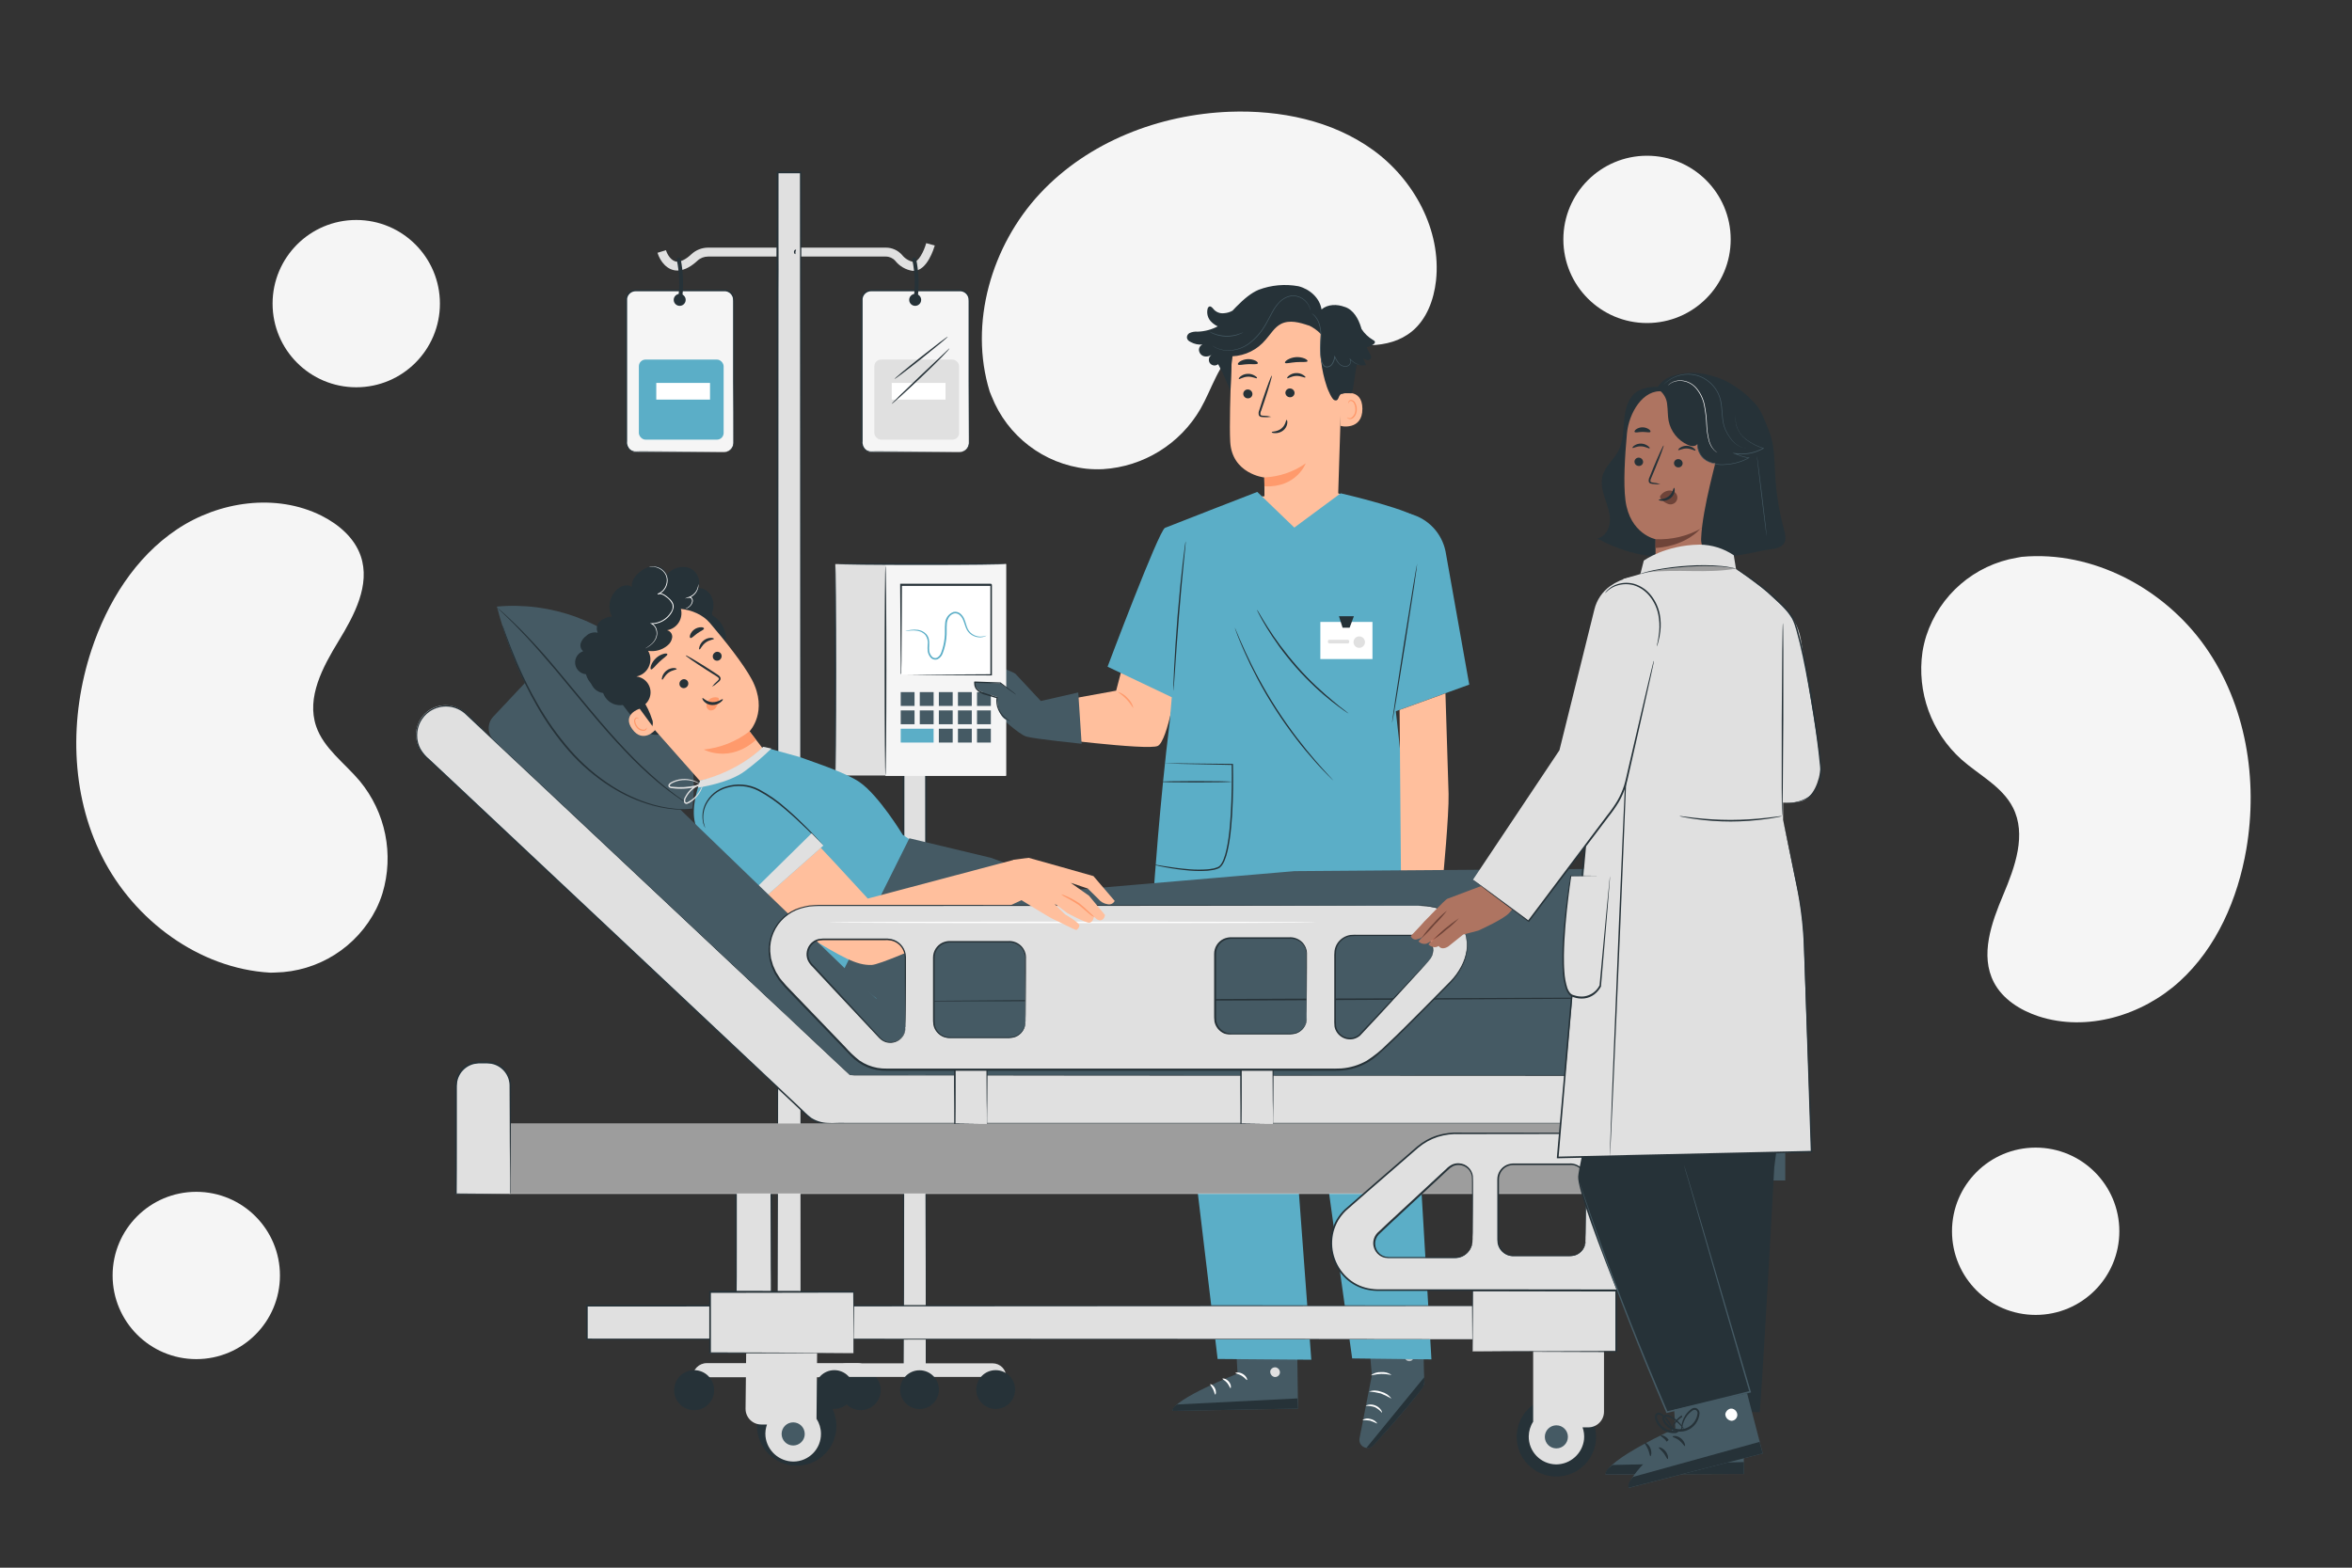 <?xml version="1.0" encoding="UTF-8"?>
<svg id="Layer_1" xmlns="http://www.w3.org/2000/svg" version="1.1" viewBox="0 0 750 500">
  <rect x="0" y="0" width="750" height="500" fill="#333333" stroke="none"/>
  <!-- Generator: Adobe Illustrator 29.5.1, SVG Export Plug-In . SVG Version: 2.1.0 Build 141)  -->
  <defs>
    <style>
      .st0 {
        fill: none;
      }

      .st1 {
        fill: #e0e0e0;
      }

      .st2 {
        fill: #ae7461;
      }

      .st3 {
        fill: #263238;
      }

      .st4 {
        fill: #6f4439;
      }

      .st5 {
        fill: #fff;
      }

      .st6 {
        fill: #5baec7;
      }

      .st7 {
        opacity: .6;
      }

      .st8 {
        opacity: .3;
      }

      .st9 {
        fill: #ffbf9d;
      }

      .st10 {
        fill: #f5f5f5;
      }

      .st11 {
        fill: #455a64;
      }

      .st12 {
        fill: #c17560;
      }

      .st13 {
        fill: #ff9a6c;
      }
    </style>
  </defs>
  <g id="freepik--background-simple--inject-2">
    <path class="st10" d="M315.58,124.85l.61,1.51c5.01,12.75,16.68,21.66,30.3,23.14,1.75.17,3.51.22,5.26.13,12.92-.81,24.57-8.03,31.06-19.23,3.72-6.53,5.74-14.42,11.55-19.14,7.56-6.14,18.45-4.6,27.94-2.75s20.39,3.36,27.93-2.82c4.71-3.86,7-10.08,7.68-16.18,1.75-16.14-7.07-32.26-20.1-41.68s-29.63-12.77-45.66-12.19c-22.46.85-45.09,9.52-60.54,26.1-15.45,16.58-22.72,41.42-16.03,63.11Z"/>
    <circle class="st10" cx="525.2" cy="76.35" r="26.68"/>
  </g>
  <g id="freepik--serum-bags--inject-2">
    <rect class="st10" x="199.7" y="92.63" width="34.25" height="51.55" rx="2.98" ry="2.98"/>
    <path class="st3" d="M230.97,144.18c.56-.04,1.1-.21,1.57-.51.56-.37.98-.93,1.18-1.57.12-.41.17-.84.13-1.27v-1.49c0-4.24,0-10.33-.08-17.84v-24.6c.02-.6,0-1.21-.06-1.81-.23-1.17-1.19-2.06-2.38-2.19h-28.65c-1.36,0-2.51,1-2.7,2.35v45.49c-.13.99.25,1.98,1,2.64.38.3.82.49,1.29.57.49.03.97.03,1.46,0h2.89l17.84.08,4.85.05h1.69c-.14.01-.29.01-.43,0h-6.11l-17.84.08h-2.92c-.51.03-1.01.03-1.52,0-.54-.07-1.05-.3-1.48-.64-.45-.34-.79-.8-1-1.32-.19-.52-.27-1.08-.23-1.63v-45.39c.22-1.6,1.59-2.8,3.21-2.81h28.64c1.4.16,2.53,1.21,2.8,2.59.06.63.08,1.27.06,1.9v24.6c0,7.51-.07,13.6-.08,17.84v1.49c.03.44-.02.89-.16,1.31-.22.67-.67,1.24-1.27,1.61-.36.23-.77.37-1.2.42-.16.04-.33.05-.5.05Z"/>
    <path class="st1" d="M291.37,86.38c-.14,0-.27,0-.41,0-2.17-.34-4.12-1.48-5.49-3.2-.76-.86-1.85-1.35-3-1.35h-56.71c-1.26,0-2.47.48-3.39,1.35-1.52,1.42-3.86,3.11-6.37,3.11-3.19,0-5.48-2.85-6.34-5.67l2.7-.82c.45,1.47,1.79,3.66,3.64,3.66,1.24,0,2.82-.83,4.44-2.35,1.44-1.36,3.35-2.12,5.34-2.13h56.73c1.95,0,3.81.84,5.11,2.3.92,1.17,2.22,1.98,3.68,2.27,1.5.16,3.33-3.39,4.05-6l2.73.75c-.26.83-2.38,8.08-6.71,8.08Z"/>
    <rect class="st1" x="247.9" y="55" width="7.37" height="381.99"/>
    <path class="st3" d="M247.9,437c0-1.42-.05-42.61-.15-111.51,0-69.07-.06-164.59-.11-270.49v-.26h7.9v.26c-.11,190-.2,348.13-.22,382h-7.37l7.37-.05v.05c0-33.87-.11-192-.22-382l.26.26h-7.36l.26-.26c-.05,105.82-.08,201.28-.11,270.29s-.24,110.29-.25,111.71Z"/>
    <path class="st1" d="M220.85,439.25h57.09c0-2.48-2.01-4.49-4.49-4.49h-48.08c-2.48,0-4.49,2.01-4.49,4.49h-.03Z"/>
    <path class="st3" d="M268.08,443.39c0,3.52,2.87,6.38,6.39,6.37,3.52,0,6.38-2.87,6.37-6.39,0-3.52-2.86-6.37-6.38-6.37s-6.38,2.86-6.38,6.38c0,0,0,0,0,.01Z"/>
    <path class="st3" d="M214.97,443.39c0,3.52,2.87,6.38,6.39,6.37,3.52,0,6.38-2.87,6.37-6.39,0-3.52-2.86-6.37-6.38-6.37s-6.38,2.86-6.38,6.38c0,0,0,0,0,.01Z"/>
    <path class="st3" d="M243.01,443.43c0,3.53,2.86,6.39,6.39,6.39,3.53,0,6.39-2.86,6.39-6.39,0-3.53-2.86-6.39-6.39-6.39,0,0-.02,0-.03,0-3.52.01-6.37,2.87-6.36,6.39Z"/>
    <path class="st3" d="M253.63,81.03c-.08.11-.54-.18-.46-.78s.63-.73.67-.6-.15.37-.19.68.07.6-.02.7Z"/>
    <path class="st3" d="M247.9,100.31c-.13,0-.24-6.44-.24-14.38s.11-14.39.24-14.39.25,6.44.25,14.39-.11,14.38-.25,14.38Z"/>
    <rect class="st6" x="203.72" y="114.68" width="27.03" height="25.54" rx="2.13" ry="2.13"/>
    <rect class="st5" x="209.27" y="122.13" width="17.14" height="5.32"/>
    <path class="st3" d="M218.65,95.64c0,1.05-.86,1.91-1.91,1.91s-1.91-.86-1.91-1.91.86-1.91,1.91-1.91,1.91.86,1.91,1.91h0Z"/>
    <path class="st3" d="M217.37,96.18c.7-4.52.59-9.14-.34-13.62-.17-.78-1.37-.45-1.21.34.89,4.26,1.01,8.65.35,12.95-.12.78,1.08,1.12,1.2.33Z"/>
    <rect class="st10" x="274.79" y="92.63" width="34.25" height="51.55" rx="2.98" ry="2.98"/>
    <path class="st3" d="M306.06,144.18c.56-.04,1.1-.21,1.57-.51.56-.37.98-.93,1.18-1.57.12-.41.17-.84.13-1.27v-1.49c0-4.24-.05-10.33-.08-17.84v-24.6c.02-.6,0-1.21-.06-1.81-.24-1.19-1.23-2.08-2.43-2.19h-28.6c-1.36,0-2.51,1-2.7,2.35v45.49c-.13.99.25,1.98,1,2.64.38.3.82.49,1.29.57.49.03.97.03,1.46,0h2.89l17.84.08,4.85.05h1.69c-.14.01-.29.01-.43,0h-6.11l-17.84.08h-2.89c-.51.03-1.01.03-1.52,0-.54-.07-1.05-.3-1.48-.64-.45-.34-.79-.8-1-1.32-.19-.52-.27-1.08-.23-1.63v-45.39c.22-1.6,1.59-2.8,3.21-2.81h28.64c1.4.16,2.53,1.21,2.8,2.59.06.63.08,1.27.06,1.9v24.6c0,7.51-.07,13.6-.08,17.84v1.49c.03.44-.02.89-.16,1.31-.22.67-.67,1.24-1.27,1.61-.36.23-.77.37-1.2.42-.17.04-.35.06-.53.05Z"/>
    <rect class="st1" x="278.81" y="114.68" width="27.03" height="25.54" rx="2.13" ry="2.13"/>
    <rect class="st5" x="284.36" y="122.13" width="17.14" height="5.32"/>
    <path class="st3" d="M293.74,95.64c0,1.05-.86,1.91-1.91,1.91s-1.91-.86-1.91-1.91c0-1.05.86-1.91,1.91-1.91s1.91.86,1.91,1.91h0Z"/>
    <path class="st3" d="M292.47,96.18c.7-4.52.59-9.14-.34-13.62-.17-.78-1.37-.45-1.21.34.89,4.26,1.01,8.65.35,12.95-.12.78,1.08,1.12,1.2.33Z"/>
    <path class="st3" d="M302.73,111.1c.23.19-3.81,4.29-8.92,9.14-2.56,2.44-4.91,4.61-6.62,6.16-.86.78-1.56,1.4-2.06,1.82s-.77.64-.8.61c.2-.28.42-.53.67-.76l1.93-1.94c1.66-1.62,4-3.83,6.52-6.26l9.28-8.77Z"/>
    <path class="st3" d="M302.22,107.39c.09.11-3.64,3.22-8.32,6.94s-8.55,6.64-8.64,6.53,3.63-3.22,8.32-6.94,8.55-6.65,8.64-6.53Z"/>
  </g>
  <g id="freepik--Character2--inject-2">
    <path class="st9" d="M357.92,212.64l-2,7.64-25,4.54v10.09s35.06,4.56,38.27,3c3.21-1.56,6.24-20.83,6.24-20.83l-17.51-4.44Z"/>
    <path class="st13" d="M356.43,220.64c-.07.12,1.4.91,2.76,2.34s2.08,2.88,2.22,2.82c-.28-1.21-.93-2.31-1.85-3.14-.83-.96-1.91-1.66-3.13-2.02Z"/>
    <path class="st9" d="M392.67,116.45c.39-9.94,8.35-17.91,18.29-18.32h1c10.68.18,16.49,9.35,16,20l-1.35,42.95-16.88,6.44-6.52-6c0-3,0-9.23-.06-9.23s-10.31-1.17-10.86-11.4c-.26-4.97.02-15.19.38-24.44Z"/>
    <path class="st13" d="M403.15,152.27c4.75-.2,9.33-1.76,13.22-4.49,0,0-2.89,7.83-13.15,7.33l-.07-2.84Z"/>
    <path class="st3" d="M396.45,125.64c.02.79.68,1.42,1.47,1.41.77.03,1.42-.56,1.45-1.33,0-.03,0-.05,0-.08-.02-.79-.68-1.43-1.47-1.42-.77-.03-1.42.58-1.45,1.35,0,.02,0,.05,0,.07Z"/>
    <path class="st3" d="M395.04,120.88c.19.19,1.26-.68,2.83-.74s2.76.68,2.92.48-.11-.43-.63-.77c-.7-.45-1.52-.67-2.35-.62-.82.03-1.61.32-2.25.83-.47.39-.62.74-.52.82Z"/>
    <path class="st3" d="M409.88,125.28c.03.79.68,1.42,1.47,1.42.78.03,1.43-.58,1.46-1.36,0,0,0-.01,0-.02-.03-.79-.68-1.42-1.47-1.42-.78-.03-1.43.58-1.46,1.36,0,0,0,.01,0,.02Z"/>
    <path class="st3" d="M410.47,120.64c.19.18,1.27-.68,2.84-.74s2.76.68,2.92.48-.12-.43-.64-.77c-.69-.45-1.51-.67-2.34-.62-.82.03-1.61.32-2.25.83-.47.36-.63.71-.53.82Z"/>
    <path class="st3" d="M405.37,132.93c-.84-.23-1.71-.34-2.58-.35-.4,0-.78-.09-.86-.36-.06-.42.02-.84.22-1.21.34-1,.69-2,1.06-3.1,1.47-4.43,2.52-8.06,2.34-8.12s-1.52,3.49-3,7.91l-1,3.12c-.23.5-.28,1.06-.14,1.59.13.28.38.49.68.56.23.05.46.07.69.07.86.08,1.74.04,2.59-.11Z"/>
    <path class="st3" d="M409.76,115.71c.23.39,1.74-.09,3.6-.21s3.42.11,3.59-.31c.07-.2-.26-.55-.93-.85-1.79-.71-3.8-.57-5.47.4-.62.39-.89.78-.79.97Z"/>
    <path class="st3" d="M394.77,116.26c.34.35,1.61-.06,3.15-.11s2.85.16,3.15-.22c.12-.19-.09-.54-.67-.86-1.62-.79-3.54-.69-5.07.26-.54.39-.71.76-.56.93Z"/>
    <path class="st9" d="M427.44,125.72c.17-.08,6.95-2.37,7,4.64.05,7.01-7,5.63-7,5.43v-10.07Z"/>
    <path class="st13" d="M429.57,133.11s.12.09.33.18c.29.12.62.12.91,0,.92-.59,1.44-1.63,1.37-2.72.02-.6-.1-1.2-.35-1.75-.14-.44-.49-.79-.93-.93-.29-.07-.59.07-.72.34-.09.2,0,.34-.08.35s-.15-.11-.1-.4c.04-.17.13-.33.27-.44.19-.15.44-.22.68-.19.59.11,1.07.52,1.28,1.08.31.6.46,1.27.44,1.94,0,1.42-.74,2.75-1.75,3.05-.38.11-.79.05-1.12-.18-.22-.16-.25-.31-.23-.33Z"/>
    <path class="st3" d="M410.27,133.91c-.24,0-.25,1.59-1.63,2.73s-3.1.95-3.11,1.17.38.32,1.1.34c.94.02,1.87-.3,2.6-.89.7-.57,1.15-1.39,1.26-2.29.07-.67-.12-1.07-.22-1.06Z"/>
    <path class="st3" d="M378.53,107.23c.11-.42.39-.78.77-1,.81-.38,1.72-.53,2.61-.45,2.23-.07,4.42-.65,6.4-1.69-.7-.33-1.34-.77-1.9-1.3-1.22-1.09-1.73-2.77-1.32-4.36.07-.29.27-.54.54-.67.46-.15.86.29,1.18.64.82,1.11,2.19,1.68,3.56,1.49.94-.07,1.85-.34,2.66-.81l.09-.1,1.05-1.1h0c2.6-2.64,4.85-4.48,7.17-5.45,4.05-1.53,8.44-1.92,12.7-1.14,3.58.89,6.82,3.75,7.36,7.4,2-1.71,5-1.73,7.43-.78h.06c2.73.94,4.3,3.79,5.13,6.54.05.16.09.31.13.46.93,1.45,2.2,2.66,3.69,3.53.27.14.57.33.6.63s-.21.55-.45.73c-.65.47-1.4.79-2.19.94.26.65.56,1.29.92,1.89.31.52.69,1.13.42,1.68-.25.41-.72.62-1.19.53-.46-.09-.89-.28-1.27-.55.31.72.62,1.44.94,2.16-1,.18-2.03.12-3-.16-.55,2.59-.92,7.39-1.57,9.15-1.86,0-2.32-.14-3.25.18-1.21.41-.72,2.56-2.31,2-.81-.31-2.07-3.34-2.35-4.16-1.85-5.43-2.51-11.2-1.93-16.91-1.14-1.19-2.5-2.15-4-2.83l.12.11c-2.88-1-6.13-1.9-8.83-.53-2.1,1.07-3.31,3.27-4.87,5-2.65,3.22-6.54,5.16-10.7,5.34-.36,3.1-.43,8.16-.54,11l-2.54-5.75h0c-.2-.34-.37-.68-.53-1l-.06-.1h0c-.25-.56-.52-1.11-.83-1.64h0c-.77.63-1.91.52-2.55-.25-.5-.61-.55-1.47-.12-2.13.24-.34.53-.64.86-.89-.71.7-1.74.98-2.71.74-.97-.29-1.62-1.19-1.6-2.2.06-.68.49-1.27,1.11-1.54-1.27.11-2.54-.15-3.66-.76-.75-.31-1.47-.98-1.23-1.89Z"/>
    <path class="st11" d="M418.21,99.9c.35.29.69.6,1,.93.82.97,1.37,2.14,1.61,3.39.19.85.29,1.73.3,2.6,0,.95-.05,2-.11,3-.07,1.12-.07,2.24,0,3.36.04.6.12,1.19.25,1.77.1.63.35,1.22.74,1.72.37.4.92.58,1.46.47.5-.1.95-.37,1.29-.75.56-.77.9-1.67,1-2.62h-.22c.32.77.75,1.49,1.28,2.13.5.6,1.22.98,2,1.06.36.03.73-.03,1.06-.19.3-.16.55-.41.71-.72.15-.28.22-.59.21-.91-.02-.29-.14-.57-.34-.79l-.11.09c.61.7,1.37,1.25,2.22,1.63.23.1.46.19.69.26l.24.06s-.07,0-.23-.1-.38-.15-.66-.29c-.82-.4-1.55-.96-2.15-1.65l-.11.1c.35.44.39,1.05.09,1.52-.14.27-.37.49-.64.63-.31.15-.66.21-1,.17-.73-.08-1.4-.44-1.87-1-.5-.64-.91-1.34-1.22-2.09l-.15-.33-.07.36c-.07.9-.39,1.76-.91,2.5-.3.35-.71.59-1.16.67-.45.1-.92-.06-1.23-.4-.36-.47-.6-1.02-.69-1.6-.13-.57-.21-1.15-.25-1.73-.07-1.11-.07-2.23,0-3.34.05-1.07.11-2.08.09-3-.02-.89-.13-1.77-.33-2.64-.24-1.26-.8-2.43-1.63-3.4-.33-.36-.72-.65-1.16-.87Z"/>
    <path class="st11" d="M386.6,110.24l.08.07.26.19c.14.1.28.19.43.27.2.12.41.23.63.32,1.38.61,2.89.86,4.4.74,2.24-.17,4.38-.99,6.17-2.35,2.15-1.69,3.93-3.79,5.24-6.19.74-1.25,1.33-2.53,2-3.72.6-1.15,1.35-2.21,2.25-3.15.81-.83,1.82-1.44,2.93-1.78.5-.15,1.03-.22,1.55-.2.49.02.97.11,1.43.26.8.26,1.54.69,2.16,1.26.47.43.87.93,1.17,1.49.24.49.42,1,.55,1.53,0-.04,0-.07,0-.11,0-.08,0-.19-.05-.31-.09-.4-.23-.78-.41-1.15-.29-.58-.69-1.11-1.16-1.55-.62-.6-1.37-1.05-2.19-1.32-.48-.16-.98-.26-1.48-.29-.55-.02-1.09.05-1.62.2-1.14.35-2.18.99-3,1.86-.92.94-1.7,2.02-2.31,3.19-.66,1.19-1.26,2.47-2,3.71-1.3,2.37-3.06,4.45-5.18,6.13-1.73,1.34-3.82,2.16-6,2.36-1.48.14-2.97-.08-4.35-.65-.52-.23-1.02-.5-1.5-.81Z"/>
    <path class="st11" d="M385.61,105.75c.11.1.24.18.37.25.35.21.72.39,1.1.54.56.23,1.14.41,1.73.55.73.15,1.47.24,2.21.27.74,0,1.49-.06,2.22-.18.6-.11,1.18-.27,1.75-.48.38-.14.75-.3,1.11-.49.26-.14.39-.22.38-.24s-.58.26-1.55.57c-.57.18-1.14.32-1.73.42-.72.11-1.45.17-2.18.16-.73-.03-1.45-.11-2.17-.25-.58-.12-1.15-.28-1.71-.49-.96-.35-1.51-.67-1.53-.63Z"/>
    <path class="st11" d="M393.49,417.53l1.13,20.59s-20.55,8.06-20.71,11.88l40-.75-.44-32.15-19.98.43Z"/>
    <path class="st1" d="M406.96,436.15c.8.23,1.3,1.02,1.16,1.84-.19.81-.99,1.33-1.81,1.17-.87-.24-1.41-1.11-1.23-2,.3-.81,1.17-1.25,2-1"/>
    <path class="st3" d="M413.91,449.25l-.17-3.24-38.29,1.93s-1.76.81-1.54,2.06l40-.75Z"/>
    <path class="st5" d="M393.97,437.92c0,.2,1,.27,2,.88s1.5,1.42,1.68,1.34-.13-1.2-1.32-1.92-2.41-.47-2.36-.3Z"/>
    <path class="st5" d="M389.81,439.74c0,.19.81.5,1.49,1.32s.88,1.68,1.08,1.67.3-1.12-.57-2.12-2-1.06-2-.87Z"/>
    <path class="st5" d="M387.52,444.8c.18,0,.43-.94-.09-2s-1.44-1.47-1.52-1.3.49.72.91,1.6.55,1.69.7,1.7Z"/>
    <path class="st5" d="M394.23,433.2c.09.18,1-.11,2.09-.05s2,.38,2.07.21-.75-.85-2-.89-2.25.58-2.16.73Z"/>
    <path class="st11" d="M435.3,413.79l2.16,24.85-3.95,20.15c-.25,1.39.67,2.72,2.06,2.98.04,0,.09.02.13.02h0c.82.1,1.63-.19,2.19-.8,3.57-3.89,16.61-18.26,16.35-20.07-.3-2.09-.54-26.36-.54-26.36l-18.4-.77Z"/>
    <path class="st3" d="M435.7,461.82l18.44-22.55.06,1.06c.06.91-.2,1.82-.75,2.55-1.46,2-5.61,7.28-15.48,18.13-.57.63-1.43.94-2.27.81Z"/>
    <g class="st7">
      <path class="st5" d="M448.51,431.57c-.58.5-.7,1.35-.29,2,.48.61,1.36.75,2,.31.64-.54.77-1.47.3-2.16-.58-.6-1.53-.64-2.15-.08"/>
    </g>
    <path class="st5" d="M440.69,450.58c-.65-.74-1.43-1.35-2.31-1.8-.94-.3-1.92-.42-2.9-.37,0,0,.28-.27.85-.39.76-.13,1.55-.05,2.26.25.72.29,1.33.78,1.77,1.42.33.5.39.86.33.89Z"/>
    <path class="st5" d="M439.13,454.02c-.74-.35-1.5-.66-2.27-.93-.82-.1-1.64-.15-2.46-.15.75-.54,1.71-.68,2.58-.38,1.49.33,2.27,1.39,2.15,1.46Z"/>
    <path class="st5" d="M443.72,446.09c-1.1-.64-2.24-1.2-3.42-1.67-1.23-.31-2.48-.51-3.74-.62,1.27-.44,2.66-.4,3.91.1,1.31.32,2.46,1.1,3.25,2.19Z"/>
    <path class="st5" d="M443.69,438.48c-.06.15-1.47-.33-3.26-.28s-3.19.57-3.25.42c.92-.71,2.07-1.06,3.23-1,1.16-.1,2.32.2,3.28.86Z"/>
    <path class="st5" d="M443.24,431.17c-1.11-.28-2.25-.41-3.39-.38-1.12.18-2.22.52-3.25,1,0-.05.21-.38.76-.75.73-.47,1.56-.76,2.43-.84.88-.07,1.77.08,2.58.44.59.2.9.47.87.53Z"/>
    <path class="st5" d="M439.8,429.39c-.1-.3-.13-.62-.09-.94.03-.87.23-1.72.59-2.51.22-.6.62-1.11,1.15-1.47.38-.21.86-.14,1.17.16.29.29.46.69.47,1.1,0,1.75-1.28,3.24-3,3.53-1.67.28-3.35-.48-4.24-1.92-.23-.36-.28-.8-.15-1.2.17-.39.57-.64,1-.6.62.09,1.2.35,1.69.75.71.49,1.33,1.11,1.83,1.82.2.24.35.53.43.84-.7-.9-1.53-1.69-2.47-2.34-.44-.33-.96-.54-1.5-.62-.24-.03-.46.11-.55.33-.06.27-.01.55.14.78.81,1.22,2.25,1.86,3.7,1.63,1.45-.28,2.5-1.53,2.55-3,0-.29-.11-.56-.3-.78-.17-.17-.43-.21-.64-.1-.45.3-.8.73-1,1.23-.45,1.05-.72,2.17-.78,3.31Z"/>
    <path class="st6" d="M376.05,258.8s-6.68,10.48-5.68,23.38c.38,5,17.9,151.25,17.9,151.25l29.87.24-10.24-138.03,1.86.41s9.61,50.05,10.61,59.01c.91,8.06,10.81,78.2,10.81,78.2l25.27.3-4.79-80.8-4.06-75.37-9.54-23.58-62.01,4.99Z"/>
    <polygon class="st9" points="439.45 161.65 426.38 157.23 402.41 158.33 391.46 163.56 408.48 198.37 419.68 196.73 439.45 161.65"/>
    <path class="st6" d="M353.18,212.64s16.35-43.49,18.31-44.28c3.93-1.59,29.43-11.47,29.43-11.47l11.81,11.38,14.78-10.94s24.38,5.61,25.53,8.79-8.23,58.45-8.23,58.45c0,0,3.91,31.19,3.6,45.14l3.48,14.46-84,.22s1.91-28.39,5.1-54.13l1.92-22.76-1.25,14.88-20.48-9.74Z"/>
    <path class="st3" d="M378.07,172.7c-.05.15-.08.31-.1.47-.05.37-.12.82-.2,1.38-.17,1.2-.39,2.94-.64,5.09-.51,4.3-1.11,10.25-1.64,16.84s-.88,12.55-1.1,16.88c-.1,2.12-.17,3.85-.23,5.12v1.39c-.02.16-.02.33,0,.49.05-.16.07-.32.07-.48,0-.37.07-.83.12-1.39.09-1.27.21-3,.36-5.11.3-4.32.7-10.29,1.23-16.87s1.08-12.53,1.51-16.84c.21-2.11.38-3.84.51-5.1.05-.56.09-1,.12-1.39.02-.16.02-.32,0-.48Z"/>
    <path class="st6" d="M445.79,162.79l4.05,1.16c5.67,1.56,9.97,6.18,11.12,11.95l7.55,42.45-23.91,8.66-8.23-6.45,9.42-57.77Z"/>
    <path class="st3" d="M368.37,275.8h.2l.57.1,2.2.36c1.9.31,4.67.73,8.1,1,1.87.14,3.75.14,5.62,0,.51-.04,1.01-.11,1.51-.21.26,0,.52-.09.77-.16l.74-.25c1-.28,1.56-1.33,2-2.32.43-1.07.77-2.19,1-3.32.26-1.15.47-2.35.64-3.58.35-2.45.57-5,.73-7.64.34-5.74.39-11.2.31-16l.2.2-16-.34-4.53-.12-1.2-.05h-.42c.14-.02.28-.02.42,0h5.74l16,.17h.2v.19c.11,4.85.08,10.31-.26,16.07-.17,2.63-.39,5.2-.75,7.67-.18,1.24-.39,2.45-.66,3.62-.24,1.16-.6,2.29-1.05,3.38-.23.54-.51,1.04-.86,1.51-.19.23-.39.44-.61.63-.24.17-.5.3-.78.39l-.78.25c-.27.07-.53.11-.79.16-.52.1-1.04.17-1.56.21-1.89.13-3.78.11-5.67-.05-2.72-.23-5.43-.6-8.11-1.12-1-.17-1.69-.33-2.19-.45l-.56-.13-.17-.17Z"/>
    <path class="st3" d="M392.71,249.33c0,.12-5.09.22-11.37.22s-11.38-.1-11.38-.22,5.1-.22,11.38-.22,11.37.09,11.37.22Z"/>
    <path class="st3" d="M442.7,284.4c0,.12-16.48.22-36.82.22s-36.82-.1-36.82-.22,16.48-.22,36.82-.22,36.82.1,36.82.22Z"/>
    <rect class="st5" x="421.03" y="198.36" width="16.62" height="11.84"/>
    <path class="st1" d="M431.6,204.79c0,1.01.81,1.83,1.82,1.84,1.01,0,1.83-.81,1.84-1.82s-.81-1.83-1.82-1.84c0,0,0,0,0,0-1.01,0-1.82.8-1.83,1.81,0,0,0,0,0,.01Z"/>
    <rect class="st1" x="423.44" y="204.05" width="6.79" height="1.17" rx=".45" ry=".45"/>
    <polyline class="st3" points="430.36 200.2 431.73 196.53 426.96 196.53 428.12 200.2 430.36 200.2"/>
    <path class="st3" d="M400.8,194.5c.04.15.1.29.18.42l.59,1.16c.51,1,1.32,2.43,2.37,4.15s2.37,3.74,3.93,5.9,3.4,4.46,5.43,6.78,4.12,4.4,6.06,6.23,3.79,3.38,5.38,4.63,2.9,2.22,3.83,2.86l1.08.72c.25.17.38.25.39.23-.1-.11-.22-.21-.34-.3l-1-.79c-.9-.67-2.19-1.68-3.74-3s-3.36-2.86-5.29-4.68-4-3.93-6-6.22-3.85-4.6-5.44-6.73-2.93-4.13-4-5.83-1.92-3.09-2.47-4.07l-.67-1.12c-.09-.12-.18-.24-.29-.34Z"/>
    <path class="st3" d="M425.17,248.96c-.11-.17-.24-.32-.38-.46l-1.15-1.25c-.51-.53-1.13-1.2-1.82-2s-1.51-1.66-2.36-2.67c-1.73-2-3.72-4.43-5.84-7.2s-4.33-5.91-6.52-9.29-4.11-6.71-5.78-9.78-3-5.89-4.14-8.3c-.57-1.19-1-2.29-1.46-3.25s-.77-1.79-1.05-2.47l-.67-1.57c-.06-.19-.15-.37-.26-.54.04.19.1.39.18.57l.59,1.6c.26.69.58,1.54,1,2.51s.85,2.08,1.41,3.28c1.06,2.42,2.44,5.26,4.07,8.36s3.58,6.42,5.76,9.82,4.44,6.52,6.56,9.3,4.17,5.19,5.93,7.16c.87,1,1.7,1.86,2.41,2.63s1.35,1.42,1.88,1.94l1.21,1.19c.13.15.27.29.43.42Z"/>
    <path class="st3" d="M451.91,179.72c-.12,0-2,11.35-4.21,25.38s-3.91,25.44-3.79,25.46,2-11.35,4.21-25.39,3.91-25.43,3.79-25.45Z"/>
    <path class="st9" d="M447.19,313.54c.44.62,1.3.77,1.92.33.1-.07.18-.15.26-.23.55-.51,1.13-6.1,1.13-6.1l1.3-7.48-.23,14.24s.15,1.35,1.2,1.4,1.77-1.51,1.77-1.51l1.53-14.67s-.49,8.16.05,8.58c.74.57,1.41.39,1.65-.24.49-1.27,1.2-8.61,1.2-8.61l.68-14,.71-6.73-12.99-.81-.59,4s-5.16,3.9-6.29,5.44-3.94,7-6,8.63c.11.87.91,1.47,1.77,1.36.26-.03.51-.13.73-.29,2.12-1.19,3.97-2.8,5.45-4.73.88-1.34,1.8-.56,1.85.61s-.95,9.08-.95,9.08c0,0-2.48,8.79-1.81,9.78.51.72,1.51.89,2.23.37.1-.07.2-.16.28-.25.34-.46,3.12-7.81,3.12-7.81"/>
    <path class="st9" d="M460.92,221.13s.89,27.7,1,32.06c.16,6.75-1.75,26.59-1.75,26.59l-13.41,1.92-.46-55.28,14.62-5.29Z"/>
    <path class="st11" d="M310.79,216.02c-1-.45-1.93-1.06-2.73-1.81-.58-.76-.69-1.79-.3-2.66l2.46.89c-.82-.27-1.53-.82-2-1.55-.56-.65-.49-1.62.15-2.19.03-.02.05-.04.08-.06,0,0,4.27,1.71,5.95,2.25.23.17,8.93,3.49,9.39,4l8.1,8.69,11.95-2.72,1.07,16.36s-15.07-1.55-17.61-2.29-9.11-7-9.11-7l-3-3.95-5.29-2.93c-.91-.64-1.86-1.8-1-2.94h0c-1.67-1.07-.8-3.18-.8-3.18l2.69,1.09Z"/>
    <path class="st3" d="M317.48,217.26c.52-.27,1-.6,1.43-1l.19-.14-.21-.11c-1.5-.83-3.05-1.58-4.63-2.25-1.75-.76-3.36-1.36-4.54-1.74-.64-.26-1.31-.43-2-.5.58.33,1.2.6,1.84.81,1.15.46,2.73,1.11,4.47,1.86s3.55,1.58,4.67,2.09v-.26c-.46.36-.87.78-1.22,1.24Z"/>
    <path class="st3" d="M313.81,217.26c-.85-.6-1.79-1.07-2.78-1.4-.94-.48-1.96-.82-3-1,.86.6,1.8,1.07,2.79,1.4.94.48,1.95.82,2.99,1Z"/>
    <rect class="st1" x="288.06" y="246.73" width="7.14" height="189.65"/>
    <path class="st3" d="M295.2,436.38v-14.87c0-9.56,0-23.38-.08-40.51,0-34.21-.07-81.58-.11-134.27l.26.26h-7.14l.26-.26c0,91.39-.08,168.21-.19,189.65l-.07-.07h7.14-7.2v-.07c-.11-21.44-.2-98.26-.2-189.65v-.26h7.66v.26c0,52.76-.08,100.2-.1,134.47,0,17.09-.07,30.9-.08,40.44v13.79c0,.65-.15,1.09-.15,1.09Z"/>
    <path class="st1" d="M265.57,439.17h55.29c0-2.4-1.93-4.34-4.33-4.35h-46.61c-2.4,0-4.35,1.95-4.35,4.35h0Z"/>
    <path class="st3" d="M311.31,443.18c0,3.42,2.76,6.19,6.18,6.2s6.19-2.76,6.2-6.18-2.76-6.19-6.18-6.2h-.02c-3.41,0-6.18,2.77-6.18,6.18Z"/>
    <path class="st3" d="M259.87,443.18c0,3.41,2.77,6.18,6.18,6.18,3.41,0,6.18-2.77,6.18-6.18s-2.77-6.18-6.18-6.18h0c-3.41,0-6.18,2.77-6.18,6.18Z"/>
    <circle class="st3" cx="293.22" cy="443.22" r="6.18"/>
    <rect class="st1" x="266.36" y="179.91" width="54.45" height="67.43"/>
    <rect class="st10" x="282.34" y="179.9" width="38.47" height="67.57"/>
    <rect class="st5" x="287.23" y="186.42" width="28.73" height="28.73"/>
    <path class="st3" d="M287.23,215.16c-.01-.17-.01-.34,0-.51v-1.51c0-1.38,0-3.34-.06-5.81,0-5.09-.08-12.29-.13-20.91v-.24h28.98l.28.29h0v28.95h-.24l-20.91-.12-5.81-.07h-2.01c.18-.01.37-.01.55,0h1.56l5.87-.06,20.75-.13-.25.25v-28.71h0l.28.28h-28.73l.24-.25c0,8.56-.09,15.7-.12,20.75,0,2.5,0,4.47-.07,5.87v1.56c-.17.17-.18.36-.18.37Z"/>
    <path class="st3" d="M267.29,179.9c0-.15,12-.28,26.69-.28s26.68.13,26.68.28-11.94.29-26.68.29-26.69-.13-26.69-.29Z"/>
    <path class="st3" d="M266.37,247.34c-.15,0-.28-15-.28-33.46s.13-33.47.28-33.47.28,15,.28,33.47-.14,33.46-.28,33.46Z"/>
    <path class="st3" d="M282.37,247.34c-.16,0-.28-15-.28-33.46s.12-33.47.28-33.47.28,15,.28,33.47-.15,33.46-.28,33.46Z"/>
    <rect class="st11" x="311.55" y="220.74" width="4.41" height="4.41"/>
    <rect class="st11" x="305.47" y="220.74" width="4.41" height="4.41"/>
    <rect class="st11" x="299.38" y="220.74" width="4.41" height="4.41"/>
    <rect class="st11" x="293.3" y="220.74" width="4.41" height="4.41"/>
    <rect class="st11" x="287.22" y="220.74" width="4.41" height="4.41"/>
    <rect class="st11" x="311.55" y="226.58" width="4.41" height="4.41"/>
    <rect class="st11" x="305.47" y="226.58" width="4.41" height="4.41"/>
    <rect class="st11" x="299.38" y="226.58" width="4.41" height="4.41"/>
    <rect class="st11" x="293.3" y="226.58" width="4.41" height="4.41"/>
    <rect class="st11" x="287.22" y="226.58" width="4.41" height="4.41"/>
    <rect class="st11" x="311.55" y="232.42" width="4.41" height="4.41"/>
    <rect class="st11" x="305.47" y="232.42" width="4.41" height="4.41"/>
    <rect class="st11" x="299.38" y="232.42" width="4.41" height="4.41"/>
    <rect class="st6" x="287.22" y="232.42" width="10.49" height="4.41"/>
    <path class="st6" d="M288.67,201.26s.15-.07.47-.14.77-.16,1.37-.24c.74-.1,1.5-.1,2.24,0,1,.16,1.92.63,2.62,1.36.41.45.69.99.82,1.58.12.62.16,1.26.12,1.89-.05.64-.05,1.28,0,1.92.1.64.38,1.24.81,1.73.4.5,1.09.67,1.68.41.61-.35,1.07-.91,1.3-1.57.56-1.48.93-3.02,1.1-4.59.22-1.62,0-3.2.18-4.81.06-1.65,1.14-3.09,2.7-3.63.77-.16,1.57.04,2.17.55.52.46.94,1.02,1.22,1.66.52,1.22.7,2.39,1.19,3.32.44.83,1.14,1.5,2,1.89.65.3,1.35.46,2.07.46.62-.02,1.23-.13,1.81-.33,0,0-.13.11-.42.24-.44.19-.9.29-1.38.31-.76.05-1.52-.09-2.21-.4-.95-.39-1.73-1.1-2.22-2-.55-1-.76-2.19-1.27-3.3-.25-.57-.63-1.07-1.11-1.47-.48-.41-1.12-.57-1.74-.43-.65.19-1.2.61-1.57,1.17-.39.6-.63,1.29-.69,2-.15,1.48.05,3.14-.17,4.8-.18,1.63-.56,3.22-1.15,4.75-.28.79-.85,1.45-1.59,1.85-.8.33-1.73.11-2.29-.55-.48-.57-.8-1.26-.91-2-.06-.67-.06-1.33,0-2,.19-1.13-.1-2.28-.78-3.19-.64-.69-1.49-1.14-2.42-1.3-.71-.13-1.43-.17-2.15-.1-1.1.1-1.8.21-1.8.16Z"/>
    <rect class="st1" x="269.05" y="283.91" width="49.03" height="11.99"/>
    <path class="st3" d="M283.98,295.75c-.35-3.62-.35-7.26,0-10.88.35,3.62.35,7.26,0,10.88Z"/>
    <path class="st3" d="M317.56,283.9c0,.15-10.87.26-24.27.26s-24.27-.11-24.27-.26,10.87-.26,24.27-.26,24.27.12,24.27.26Z"/>
    <path class="st3" d="M318.7,296.16c0,.14-11.25.26-25.11.26s-25.12-.12-25.12-.26,11.24-.26,25.12-.26,25.11.11,25.11.26Z"/>
    <path class="st11" d="M323.72,221.37l-4.72-3.38-8.33-.48c.18,1.36,1.05,2.54,2.3,3.11,2,.72,5.05,1.69,5.05,1.69,0,0-.39,7.22,4.21,7.71l2.85-3.14-1.36-5.51Z"/>
    <path class="st3" d="M322.23,230.02c-.72-.46-1.4-.97-2.05-1.52-.7-.66-1.25-1.46-1.61-2.35-.46-1.14-.6-2.38-.41-3.59v-.19l-.17-.06-3.32-1.06c-.59-.17-1.17-.38-1.73-.63-.56-.27-1.04-.66-1.41-1.15-.38-.54-.53-1.2-.44-1.85l-.23.18,8.11.19h-.11l3.81,2.65,1,.72c.12.09.24.17.38.23-.4-.42-.84-.79-1.31-1.12-.86-.69-2.12-1.65-3.68-2.82h-.06l-8.11-.29h-.2v.19c-.13.78.05,1.58.51,2.23.87,1.01,2.07,1.69,3.38,1.94l3.33,1-.14-.24c-.19,1.3-.02,2.62.5,3.82.4.92,1,1.74,1.76,2.39l.45.38.44.29c.22.16.45.3.7.41.38.18.6.28.61.25Z"/>
  </g>
  <g id="freepik--character-1--inject-2">
    <circle class="st3" cx="254.06" cy="454.82" r="12.65"/>
    <path class="st1" d="M260.37,452.51l.21-23.27h-22.62l-.22,20.09c0,2.76,2.24,5,5,5h1.84c-.44,1.22-.61,2.53-.48,3.82.51,4.55,4.36,8,8.94,8,4.88-.04,8.8-4.03,8.75-8.9-.01-1.68-.51-3.33-1.42-4.74Z"/>
    <path class="st11" d="M256.62,457.34c0,2.04-1.65,3.69-3.69,3.69-2.04,0-3.69-1.65-3.69-3.69,0-2.04,1.65-3.69,3.69-3.69h0c2.03,0,3.68,1.65,3.68,3.68,0,0,0,0,0,.01Z"/>
    <path class="st1" d="M552.57,372.84h0c-4.24,0-7.67-3.43-7.67-7.67,0-.02,0-.03,0-.05l.74-105.81c.03-4.21,3.46-7.61,7.67-7.61h0c4.24,0,7.67,3.43,7.67,7.67,0,.02,0,.03,0,.05l-.75,105.8c-.02,4.21-3.45,7.62-7.66,7.62Z"/>
    <path class="st3" d="M552.57,372.84c.88-.05,1.74-.22,2.57-.51.99-.37,1.9-.94,2.66-1.67,1.04-1.01,1.78-2.29,2.11-3.7.18-.84.26-1.7.22-2.56v-9.37c0-4.68,0-10,.07-15.87.07-11.75.15-25.75.24-41.28,0-7.77.1-15.92.15-24.38,0-4.23.03-8.53.09-12.89.07-1.07-.02-2.15-.26-3.2-.28-1.03-.78-1.99-1.47-2.8-2.63-3.13-7.29-3.54-10.43-.91-.33.28-.64.58-.91.91-.69.82-1.19,1.78-1.47,2.81-.24,1.05-.33,2.12-.28,3.19,0,4.37-.03,8.67-.09,12.9-.07,8.46-.13,16.61-.19,24.38-.13,15.54-.24,29.53-.34,41.29-.06,5.87-.11,11.19-.15,15.86,0,2.33-.02,4.5-.07,6.51v2.86c-.05.86.02,1.72.21,2.56.34,1.41,1.08,2.68,2.14,3.67.76.74,1.67,1.31,2.66,1.67.83.29,1.69.46,2.57.51h-.67c-.66-.04-1.31-.18-1.93-.4-1.02-.35-1.95-.92-2.74-1.66-.51-.47-.94-1.01-1.3-1.6-.42-.67-.72-1.4-.9-2.16-.2-.85-.28-1.73-.24-2.61v-9.37c0-4.67,0-10,.07-15.86.07-11.76.15-25.75.23-41.29.05-7.77.11-15.93.16-24.38,0-4.23.03-8.53.09-12.9-.06-1.12.04-2.24.29-3.33,1.15-4.22,5.51-6.71,9.73-5.55,1.56.43,2.95,1.32,3.98,2.55.74.87,1.27,1.9,1.57,3,.26,1.09.35,2.21.28,3.33-.04,4.37-.07,8.66-.1,12.89-.06,8.46-.12,16.61-.18,24.38-.13,15.54-.25,29.53-.35,41.29-.05,5.87-.1,11.19-.15,15.86,0,2.33-.02,4.5-.07,6.5v2.87c.03.88-.05,1.75-.24,2.61-.62,2.53-2.48,4.57-4.94,5.42-.62.22-1.27.36-1.93.4l-.69.03Z"/>
    <rect class="st11" x="556.89" y="341.29" width="12.39" height="35.21"/>
    <rect class="st1" x="187.04" y="416.45" width="328.3" height="10.74"/>
    <path class="st3" d="M515.37,427.19v-10.74l.06.06-328.28.2h0l.26-.26v10.74l-.26-.26,232.47.1,70.13.08h25.7-25.58l-70.07.08-232.66.11h-.26v-11.12h.28l328.28.2h-.07v10.81Z"/>
    <rect class="st1" x="234.69" y="378.42" width="11.19" height="35.98"/>
    <path class="st3" d="M245.88,414.4v-2.73c0-1.81,0-4.37-.07-7.55,0-6.43-.07-15.38-.12-25.66l.25.26h-11.24c.51-.52.14-.13.25-.25h0v20.23c0,6.1,0,11.47-.07,15.73l-.17-.17,8.19.1h3c-.24.01-.48.01-.72,0h-2.18l-8.29.09h-.16v-.17c0-4.26,0-9.63-.07-15.73v-20.11h0c.12-.12-.26.25.27-.27h11.44v.25c-.05,10.35-.09,19.36-.12,25.83,0,3.16-.06,5.7-.07,7.5v2c-.03.22-.07.44-.12.65Z"/>
    <rect class="st1" x="226.34" y="412.07" width="45.82" height="19.5"/>
    <path class="st3" d="M272.17,431.57c-.01-.12-.01-.25,0-.37v-4.9c0-3.39-.06-8.24-.1-14.21l.19.18-45.83.08.26-.26h0v19.47l-.25-.25,32.81.12,9.54.06h3.48-3.37l-9.48.07-33,.11h-.25v-.25c0-3.04,0-6.2,0-9.47v-10h0c-.06.05.5-.5.26-.27l45.83.08h.11v.19c0,6-.08,10.9-.1,14.32v4.86c0,.26-.1.44-.1.44Z"/>
    <circle class="st3" cx="496.29" cy="458.28" r="12.65"/>
    <path class="st1" d="M488.89,453.45v-24.21h22.59v21c0,2.76-2.24,5-5,5h-1.84c.44,1.22.6,2.53.48,3.82-.51,4.55-4.36,8-8.94,8-4.88-.08-8.77-4.1-8.7-8.98.03-1.67.52-3.29,1.44-4.69l-.03.06Z"/>
    <path class="st11" d="M492.61,458.28c0,2.03,1.66,3.68,3.69,3.67,2.03,0,3.68-1.66,3.67-3.69,0-2.03-1.65-3.67-3.68-3.67s-3.68,1.65-3.68,3.68h0Z"/>
    <rect class="st1" x="469.53" y="411.5" width="45.82" height="19.5"/>
    <path class="st3" d="M469.53,431.01c-.02-.11-.02-.22,0-.33v-1c0-.92,0-2.21-.05-3.86,0-3.42-.06-8.3-.1-14.33v-.18h.19l45.8-.07c-.23-.23.32.32.26.27h0v19.72h-.26l-33-.11-9.48-.07h-3.36,3.47l9.54-.06,32.81-.12-.25.25v-19.47h0l.26.26-45.82-.08.18-.19c0,6-.07,10.83-.1,14.22v4.9c0,.24-.09.24-.09.25Z"/>
    <path class="st1" d="M271.02,342.87l-122.37-115.23c-3.69-3.64-9.64-3.6-13.28.1s-3.6,9.64.1,13.28c.1.1.21.2.31.29l121.69,114.58c2.73,2.58,6.46,2.68,9.87,2.44h279.24v-15.46h-275.56Z"/>
    <path class="st3" d="M271.02,342.87h20.17l56.56-.07,198.83-.16h.23v15.93h-280.04c-.97.06-1.93.06-2.9,0-1.97-.06-3.88-.66-5.54-1.72-.77-.58-1.49-1.22-2.17-1.9l-2.08-2-4.13-3.89-16.34-15.38c-10.77-10.15-21.31-20.07-31.62-29.77l-58.45-54.96-6.8-6.41c-1.21-.99-2.23-2.19-3-3.55-2.25-4.28-.96-9.57,3-12.34,3.85-2.66,9.06-2.17,12.35,1.17l3.13,2.95,6.15,5.87,12,11.2,73.69,69.48c8.69,8.22,15.45,14.59,20,18.92l5.2,4.93c1.18,1.12,1.77,1.7,1.77,1.7,0,0-.61-.55-1.79-1.65l-5.22-4.88-20.08-18.84-73.84-69.37-12-11.25-6.18-5.82-3.14-2.95c-3.14-3.22-8.15-3.69-11.84-1.13-2.45,1.72-3.92,4.52-3.92,7.52-.01,1.5.35,2.97,1.05,4.29.75,1.32,1.75,2.49,2.93,3.44l6.84,6.41,58.53,55,31.64,29.76,16.33,15.37,4.14,3.89,2.07,2c.66.67,1.37,1.28,2.12,1.85,1.58,1.01,3.41,1.57,5.28,1.63.95.06,1.89.06,2.84,0,1-.07,1.93,0,2.89,0h276.95l-.25.24v-15.46l.24.24-198.9-.1-56.54-.07h-18.85l-1.31-.12Z"/>
    <path class="st11" d="M205.19,210.64c-12.21-12.45-29.37-18.75-46.74-17.18,5.16,19.68,14,37.49,29,51.18,4.5,4.26,9.63,7.79,15.22,10.46,5.63,2.69,11.92,3.66,18.1,2.79,2.14-17.29-3.57-34.63-15.58-47.25Z"/>
    <path class="st3" d="M220.06,256.88l-.21-.11-.57-.34c-.5-.32-1.25-.76-2.17-1.4-2.62-1.77-5.14-3.68-7.56-5.72-3.57-3.03-6.97-6.26-10.18-9.67-3.67-3.81-7.5-8.2-11.42-12.88l-11-13.26c-3.4-4-6.54-7.62-9.27-10.54s-5-5.2-6.65-6.74c-.8-.78-1.45-1.36-1.87-1.77l-.48-.46c-.1-.11-.16-.17-.15-.18.07.04.13.09.19.14l.51.42c.45.39,1.12.94,1.94,1.7,1.67,1.5,4,3.75,6.77,6.64s6,6.45,9.37,10.49c3.37,4.04,7.11,8.54,11,13.22s7.72,9.07,11.36,12.89c3.21,3.41,6.59,6.65,10.13,9.71,3,2.59,5.61,4.55,7.44,5.84.9.66,1.63,1.12,2.11,1.47l.54.39c.06.05.12.1.17.16Z"/>
    <path class="st3" d="M231.37,205.13c.55-3.27-.85-6.56-3.57-8.44-.3-.2-.64-.41-.74-.76-.05-.31-.01-.63.12-.91.55-1.65.4-3.46-.42-5-.84-1.53-2.44-2.49-4.19-2.52,1.18-2.36-.39-5.51-2.88-6.4-2.59-.78-5.4.11-7.07,2.24-.41-1.61-1.83-2.76-3.49-2.82-1.62-.02-3.2.49-4.5,1.45-1.8,1.2-3.47,3.14-3.11,5.28-1-.88-2.57-.61-3.72,0-3.19,1.96-4.36,6.03-2.7,9.39-1.37.09-2.67.6-3.73,1.47-1.06.92-1.36,2.44-.74,3.7-1.33-.32-2.72.06-3.71,1-.79.57-1.39,1.36-1.72,2.27-.32.95,0,1.99.77,2.61-1.98.66-3.05,2.81-2.39,4.79.66,1.98,2.81,3.05,4.79,2.38h0c-.77,2.55.68,5.25,3.23,6.02.72.22,1.48.26,2.22.13-.41.6-.25,1.42.35,1.83.11.07.22.13.35.17.8.2,1.65,0,2.29-.52l5.12,6.72c1.02,1.51,2.28,2.84,3.72,3.95,1.46,1.13,3.37,1.5,5.15,1"/>
    <path class="st9" d="M226.37,198.69c-4.41-5.2-14.34-6.28-19.32-1.67l-15.05,16.44,2.24,2.89,33.13,37.45,24.33-4-12.68-16.56s6.08-6.33.73-16.5c-2.7-5.02-8.46-12.27-13.38-18.05Z"/>
    <path class="st3" d="M229.82,208.38c.47.62.37,1.51-.24,2-.57.51-1.45.46-1.96-.11-.01-.01-.03-.03-.04-.04-.47-.62-.37-1.51.24-2,.57-.51,1.45-.46,1.96.11.01.01.03.03.04.04Z"/>
    <path class="st3" d="M227.66,203.74c0,.26-1.4.27-2.65,1.2s-1.69,2.25-1.94,2.19-.18-.4,0-1c.26-.78.76-1.45,1.42-1.94.65-.49,1.44-.76,2.25-.76.63.02.94.21.92.31Z"/>
    <path class="st3" d="M219.19,217.13c.48.62.37,1.51-.24,2-.57.51-1.45.46-1.96-.12-.01-.01-.03-.03-.04-.04-.47-.62-.37-1.51.24-2,.57-.51,1.45-.46,1.96.12.01.01.03.03.04.04Z"/>
    <path class="st3" d="M215.78,213.38c0,.26-1.4.26-2.65,1.2s-1.69,2.24-1.94,2.19-.18-.4,0-1c.26-.78.76-1.46,1.42-1.95.65-.48,1.44-.75,2.25-.76.6.02.94.2.92.32Z"/>
    <path class="st3" d="M227.03,219.06c.5-.7,1.1-1.33,1.76-1.88.29-.27.55-.56.44-.82s-.49-.53-.92-.79l-2.77-1.74c-3.91-2.49-7-4.64-6.89-4.8s3.35,1.74,7.26,4.24l2.73,1.78c.4.28.91.53,1.11,1.13.08.3,0,.62-.18.86-.13.18-.3.35-.48.48-.62.6-1.31,1.12-2.06,1.54Z"/>
    <path class="st13" d="M238.98,233.27c-4.22,3.24-9.26,5.25-14.56,5.79,0,0,8.2,4.51,16.63-3.09l-2.07-2.7Z"/>
    <path class="st13" d="M228.76,222.48c-.94-.25-1.94,0-2.65.66-.52.47-.82,1.13-.85,1.83-.02.68.38,1.3,1,1.57.77.18,1.57-.15,2-.81.44-.65.74-1.38.89-2.15.06-.2.09-.42.08-.63-.01-.21-.15-.4-.35-.47"/>
    <path class="st3" d="M224,222.64c.19-.16,1.21,1.2,3.1,1.3s3.21-1.13,3.37-.94-.13.5-.73,1c-.78.61-1.76.92-2.75.87-.96-.05-1.86-.46-2.51-1.16-.48-.53-.58-.98-.48-1.07Z"/>
    <path class="st3" d="M212.81,208.64c.13.43-1.24,1.2-2.57,2.47s-2.22,2.55-2.65,2.39c-.19-.08-.23-.55,0-1.24.33-.88.87-1.68,1.56-2.32.68-.65,1.51-1.13,2.42-1.39.7-.2,1.17-.14,1.24.09Z"/>
    <path class="st3" d="M224.49,200.46c0,.44-1.09.79-2.14,1.55s-1.77,1.61-2.19,1.47c-.2-.08-.27-.47-.09-1,.56-1.45,1.94-2.41,3.49-2.43.58-.01.92.19.93.41Z"/>
    <path class="st3" d="M214.83,191c2.53,1.67,3.23,5.07,1.56,7.61-.84,1.28-2.18,2.15-3.69,2.39,1.05.24,1.76,1.23,1.65,2.3-.15,1.04-.71,1.98-1.55,2.61-1.71,1.42-3.94,2.02-6.13,1.66,1.52,2.66.59,6.05-2.07,7.57-.52.29-1.07.5-1.66.62,2.8.33,4.8,2.86,4.47,5.66s-2.86,4.8-5.66,4.47c-.97-.11-1.89-.51-2.65-1.13-3.08.74-6.17-1.15-6.91-4.23-.12-.49-.17-.99-.16-1.49-1.17.34-2.44.03-3.32-.81-.86-.84-1.49-1.89-1.82-3.05-1.03-2.78-.89-5.85.39-8.52,1.36-2.67,4.22-4.24,7.21-3.94.32.11.68.11,1,0,.36-.28.57-.71.55-1.17.23-2,.45-4.1,1.67-5.68,1.58-1.93,4.28-2.51,6.52-1.41-.37-2.74,1.11-5.39,3.63-6.52,2.5-1,5.79.62,6.25,3.26"/>
    <path class="st3" d="M204.9,223.14c1.29,1.92,2.3,4.01,3,6.21.42.89.37,1.94-.13,2.79-.66.64-1.66.77-2.46.33-.79-.44-1.45-1.07-1.94-1.83-1.8-2.6-3.43-5.33-4.86-8.15"/>
    <path class="st9" d="M203.99,226.05c-.15,0-5.77,1.81-2.38,6.5s7.39.35,7.3.21-4.92-6.71-4.92-6.71Z"/>
    <path class="st13" d="M206.2,232.01s0,.11-.13.28c-.13.22-.35.38-.6.45-.89.06-1.75-.36-2.25-1.1-.3-.39-.51-.85-.61-1.33-.13-.36-.07-.76.16-1.07.15-.19.43-.24.64-.12.16.08.19.2.22.19s0-.15-.13-.32c-.11-.1-.25-.15-.4-.16-.2,0-.39.07-.53.2-.34.36-.46.87-.33,1.35.09.55.32,1.07.66,1.51.57.88,1.62,1.34,2.66,1.17.31-.11.55-.35.65-.66.06-.27,0-.39-.01-.39Z"/>
    <path class="st5" d="M205.76,206.81l.17-.07.48-.26c.59-.33,1.14-.74,1.63-1.22.36-.34.66-.73.91-1.16.31-.49.51-1.05.58-1.63.09-.68,0-1.36-.23-2-.27-.71-.78-1.3-1.45-1.66v.24c1.64-.03,3.23-.59,4.52-1.61.71-.55,1.31-1.23,1.78-2,.25-.4.44-.83.55-1.29.14-.47.14-.98,0-1.45-.19-.54-.49-1.02-.89-1.43-.38-.39-.78-.75-1.21-1.08-.41-.34-.87-.62-1.36-.82-.49-.23-1.07-.23-1.56,0l.11.26c.96-.35,1.77-1.01,2.31-1.87.5-.78.77-1.68.79-2.6,0-.82-.23-1.63-.68-2.32-.39-.58-.9-1.07-1.49-1.44-.84-.53-1.83-.77-2.82-.71-.34.02-.68.1-1,.23.33-.06.66-.11,1-.14.96-.02,1.91.24,2.71.77.57.36,1.05.84,1.42,1.4.42.66.63,1.43.61,2.21-.03.88-.29,1.73-.77,2.46-.51.81-1.28,1.42-2.18,1.74l.12.26c.42-.2.9-.2,1.32,0,.46.19.9.46,1.28.78.88.58,1.57,1.4,2,2.36.22.87.05,1.79-.48,2.51-1.3,2.12-3.58,3.44-6.06,3.52h-.6l.47.23c.62.32,1.1.87,1.35,1.52.25.6.34,1.25.28,1.9-.07.55-.25,1.09-.53,1.57-.24.42-.53.8-.86,1.14-.49.48-1.03.91-1.61,1.27-.21.11-.42.25-.61.39Z"/>
    <path class="st5" d="M218.53,194.13s.15,0,.42-.08c.37-.13.71-.34,1-.6.46-.39.78-.9.93-1.48.1-.36.05-.75-.14-1.08-.22-.37-.63-.59-1.06-.54l.07.28h.1c1.26-.49,2.23-1.5,2.67-2.78.13-.38.2-.77.21-1.17.02-.14.02-.29,0-.43-.08.52-.2,1.03-.37,1.53-.46,1.18-1.39,2.11-2.57,2.58h-.09l-1.33.52,1.4-.24c.31-.02.61.14.77.41.15.26.19.58.12.87-.13.53-.41,1.02-.81,1.39-.39.34-.84.62-1.32.82Z"/>
    <path class="st6" d="M223.26,248.98c3.76-.7,7.39-2,10.75-3.83,3.32-1.84,6.42-4.06,9.24-6.61l.58-.19,11.18,3.1c6,2.18,14.68,5,19.08,8,6.18,4.26,13.77,16.8,13.77,16.8l27.92,18.6s5.12,1.82,2.08,12.18-29.33,23.94-29.33,23.94c0,0-6.43,2.67-10.2-1.19-3.25-3.33-19-18.32-19-18.32,0,0-23.14-20.57-27.07-25.05-8.12-9.23-14.41-11.37-9-27.43Z"/>
    <path class="st11" d="M268.76,309.89l21.22-42.53,26,6.23,27.74,10.15,69.09-5.9,111-.83c2.99-.03,5.89,1.08,8.1,3.1,2.57,2.35,6.55,6.11,7.13,10.93,2.33,19.34,3.93,31.64,3.77,30.91l-256.88,1.69-17.17-13.75Z"/>
    <path class="st9" d="M255.48,263.96c1,.52,21.24,22.63,21.24,22.63l46.59-12.36,3.59,12.31s-44.15,21.1-49,21.23-9.23-2.42-21.47-9.77c-12.69-7.61-17.45-20.91-17.45-20.91l16.5-13.13Z"/>
    <path class="st6" d="M262.57,269.64l-21.2,18.77s-10.8-14.15-15.33-21.3c-4-6.38-2.34-11.48,3.62-15.12s15.27,1.29,19,4c4.31,3.06,13.91,13.65,13.91,13.65Z"/>
    <path class="st3" d="M262.57,269.64c-.16-.11-.3-.23-.43-.37l-1.13-1.11c-1-1-2.38-2.4-4.15-4.11s-3.91-3.74-6.4-5.84c-2.64-2.33-5.54-4.34-8.64-6-3.12-1.62-6.75-1.96-10.12-.93-2.77.77-5.09,2.65-6.44,5.19-.87,1.73-1.19,3.68-.91,5.59.14.7.32,1.38.56,2.05-.38-.61-.64-1.29-.76-2-.37-1.96-.1-3.99.78-5.79,1.35-2.67,3.75-4.65,6.62-5.48,1.66-.52,3.41-.72,5.15-.6,1.87.12,3.69.64,5.35,1.51,3.14,1.68,6.07,3.73,8.72,6.12,2.49,2.13,4.6,4.18,6.35,5.93s3.11,3.21,4,4.24l1.06,1.18c.14.13.27.27.39.42Z"/>
    <polygon class="st1" points="241.4 288.41 262.56 269.68 258.81 265.77 238.95 285.32 241.4 288.41"/>
    <path class="st1" d="M222.55,251.21s9.9-1.36,15.11-5.37c2.93-2.17,5.71-4.55,8.32-7.1l-2.64-.55s-7.06,7.53-20.08,10.79l-.71,2.23Z"/>
    <path class="st1" d="M224.17,250.14c0,.12-.03.24-.06.35-.08.34-.18.67-.31,1-.48,1.18-1.2,2.25-2.11,3.14-.63.63-1.35,1.16-2.13,1.59-.25.16-.54.22-.83.18-.31-.09-.56-.34-.64-.66-.08-.58.06-1.16.39-1.64,1.12-2.15,3.07-3.76,5.39-4.46l2-.57-1.75,1c-.63.37-1.3.67-2,.88-2.54.64-5.17.79-7.76.45-.36.02-.71-.09-1-.3-.16-.14-.25-.35-.23-.57.01-.19.08-.36.2-.51.19-.24.44-.44.72-.57.24-.13.49-.25.75-.35,2.29-.93,4.86-.88,7.12.13.35.16.68.35,1,.57.22.15.33.24.32.26s-.49-.28-1.42-.64c-1.3-.51-2.71-.71-4.1-.6-.95.07-1.89.3-2.77.68-.48.16-.92.43-1.27.79-.14.2-.15.36,0,.47.21.12.44.18.68.16,2.53.3,5.09.14,7.57-.46.65-.21,1.27-.48,1.86-.83l.21.47c-2.19.65-4.04,2.15-5.13,4.16-.27.38-.4.84-.38,1.3.04.17.16.32.33.38.19.02.38-.03.53-.14.76-.39,1.46-.88,2.08-1.47.91-.85,1.65-1.87,2.17-3,.4-.69.53-1.2.57-1.19Z"/>
    <rect class="st11" x="276.07" y="318.26" width="268.83" height="24.61" rx="4.68" ry="4.68"/>
    <path class="st3" d="M528.18,318.26c0,.15-53,.5-118.27.79s-118.27.41-118.28.27,53-.5,118.28-.79,118.27-.41,118.27-.27Z"/>
    <path class="st3" d="M545.19,276.15c.14,0,.26,21.51.26,48s-.12,48.05-.26,48.05-.26-21.51-.26-48.05.12-48,.26-48Z"/>
    <path class="st11" d="M271.02,342.87l-113.54-106.77c-2.12-2.02-2.21-5.37-.21-7.5l10.1-10.76c2.01-2.14,5.37-2.26,7.52-.25.02.02.04.04.06.06l113.17,109.28c2.11,2,3.67,9.6,1.62,11.71l-.1,4.23h-18.62Z"/>
    <rect class="st1" x="148.34" y="358.33" width="382.41" height="22.31"/>
    <rect class="st1" x="162.47" y="358.47" width="382.41" height="22.31"/>
    <g class="st8">
      <rect x="148.34" y="358.33" width="382.41" height="22.31"/>
    </g>
    <path class="st1" d="M162.65,380.78h-17.28v-34.52c0-4.08,3.3-7.38,7.38-7.38h2.57c4.07,0,7.37,3.3,7.37,7.37,0,0,0,0,0,.01l-.04,34.52Z"/>
    <path class="st3" d="M162.65,380.78v-4.47c0-2.87-.05-7-.09-12s0-11.07-.07-17.74c.13-3.54-2.35-6.64-5.83-7.29-.9-.12-1.8-.16-2.71-.12-.91-.05-1.83.01-2.73.18-1.82.41-3.41,1.53-4.41,3.1-.49.76-.83,1.6-1,2.49-.12.9-.17,1.81-.13,2.72v15.68c0,6.55,0,12.46-.05,17.47l-.26-.16,12.62.1h4.7c-.09.02-.19.02-.28,0h-.88l-3.43.05-12.73.1h-.18v-.19c0-5,0-10.92-.06-17.47v-15.68c-.04-.94,0-1.89.14-2.82.19-.95.56-1.86,1.08-2.68,1.08-1.68,2.78-2.87,4.73-3.31.94-.17,1.9-.24,2.85-.2.94-.04,1.87,0,2.8.14,3.71.7,6.36,4.01,6.22,7.79,0,6.73-.05,12.79-.07,17.89s-.07,9.13-.09,12v4.07c-.03.12-.07.24-.14.35Z"/>
    <path class="st1" d="M552.02,385.87l-21.19-20.39c-2.65-2.56-6.19-3.99-9.87-4h-56.87c-4.44,0-8.74,1.58-12.11,4.48-5.27,4.53-13.74,11.89-22.34,19.39-10.38,9-4,26.12,9.79,26.12h102.26c8.22,0,14.88-6.68,14.88-14.9,0-4.03-1.64-7.89-4.55-10.7ZM469.53,395.64c0,3.05-2.48,5.52-5.53,5.53h-21.33c-2.5,0-4.52-2.04-4.52-4.54,0-1.25.52-2.44,1.44-3.3l22.33-20.74c1.83-1.7,4.7-1.59,6.4.24.77.83,1.21,1.93,1.21,3.07v19.74ZM505.53,395.82c0,2.65-2.14,4.79-4.79,4.79h-18.22c-2.64,0-4.78-2.13-4.79-4.77v-19.7c0-2.64,2.13-4.78,4.77-4.79h18.29c2.65,0,4.79,2.14,4.79,4.79h0s-.05,19.68-.05,19.68ZM540.26,401.17h-21.28c-3.05,0-5.52-2.48-5.52-5.53v-19.76c0-2.5,2.02-4.52,4.52-4.52,1.14,0,2.24.43,3.08,1.21l22.31,20.74c1.83,1.69,1.95,4.55.25,6.39-.85.92-2.05,1.45-3.31,1.45l-.05.02Z"/>
    <path class="st0" d="M552.02,385.87l-21.19-20.39c-2.65-2.56-6.19-3.99-9.87-4h-56.87c-4.44,0-8.74,1.58-12.11,4.48-5.27,4.53-13.74,11.89-22.34,19.39-10.38,9-4,26.12,9.79,26.12h102.26c8.22,0,14.88-6.68,14.88-14.9,0-4.03-1.64-7.89-4.55-10.7ZM469.53,395.64c0,3.05-2.48,5.52-5.53,5.53h-21.33c-2.5,0-4.52-2.04-4.52-4.54,0-1.25.52-2.44,1.44-3.3l22.33-20.74c1.83-1.7,4.7-1.59,6.4.24.77.83,1.21,1.93,1.21,3.07v19.74ZM505.53,395.82c0,2.65-2.14,4.79-4.79,4.79h-18.22c-2.64,0-4.78-2.13-4.79-4.77v-19.7c0-2.64,2.13-4.78,4.77-4.79h18.29c2.65,0,4.79,2.14,4.79,4.79h0s-.05,19.68-.05,19.68ZM540.26,401.17h-21.28c-3.05,0-5.52-2.48-5.52-5.53v-19.76c0-2.5,2.02-4.52,4.52-4.52,1.14,0,2.24.43,3.08,1.21l22.31,20.74c1.83,1.69,1.95,4.55.25,6.39-.85.92-2.05,1.45-3.31,1.45l-.05.02Z"/>
    <path class="st3" d="M540.31,401.15s.37,0,1-.18c.95-.22,1.8-.76,2.41-1.53.96-1.21,1.24-2.84.72-4.3l-.28-.61-.39-.58c-.16-.17-.33-.34-.49-.52l-.56-.52-2.42-2.22-11.86-10.94-7-6.47c-.54-.59-1.2-1.06-1.94-1.38-.75-.29-1.57-.36-2.35-.19-1.64.32-2.94,1.57-3.32,3.2-.13.84-.17,1.7-.12,2.55v17.12c-.04.73,0,1.46.13,2.18.15.68.44,1.33.85,1.9.78,1.11,1.96,1.87,3.29,2.13.65.1,1.3.13,1.95.11h5.52l10.88.08,3,.05h.77c.09-.01.17-.01.26,0h-1.03l-3,.05-10.88.08h-5.52c-.67.04-1.34,0-2-.09-1.44-.28-2.72-1.1-3.58-2.29-.45-.62-.77-1.32-.94-2.06-.14-.75-.19-1.52-.15-2.29v-17.16c-.04-.89,0-1.78.13-2.66.42-1.83,1.88-3.24,3.72-3.6.88-.18,1.8-.11,2.64.22.8.34,1.52.85,2.11,1.48l7,6.5,11.79,11,2.39,2.25c.38.34.74.7,1.07,1.09l.41.62c.1.23.2.44.29.66.53,1.55.21,3.27-.84,4.52-.64.78-1.54,1.32-2.53,1.51-.36.16-.74.26-1.13.29Z"/>
    <path class="st3" d="M505.58,395.8c-.01-.09-.01-.18,0-.27v-.8c0-.75,0-1.78-.05-3.09,0-2.72-.05-6.59-.09-11.35v-3.77c.18-2.56-1.75-4.77-4.3-4.96-.28-.02-.55-.01-.83.02h-17.24c-.85-.06-1.7.09-2.48.43-1.58.75-2.59,2.34-2.6,4.09v18.22c-.03.79,0,1.58.09,2.36.3,1.46,1.3,2.69,2.67,3.29.66.27,1.36.39,2.07.37h16.46c.87.06,1.75.03,2.62-.11.71-.16,1.37-.48,1.93-.95.78-.65,1.34-1.53,1.59-2.52.17-.68.15-1.06.18-1.06.03.36,0,.73-.07,1.08-.38,1.82-1.77,3.25-3.58,3.69-.88.16-1.78.21-2.67.17h-16.46c-.77.03-1.54-.1-2.25-.39-1.53-.64-2.66-1.99-3-3.62-.11-.81-.14-1.63-.11-2.45v-18.05c0-1.95,1.14-3.72,2.9-4.56.85-.37,1.77-.54,2.7-.48h17.18c2.78-.27,5.25,1.77,5.52,4.55.03.28.03.56.01.85v3.77c0,4.76-.06,8.63-.08,11.35,0,1.31,0,2.34-.05,3.09v.8c0,.1-.02.2-.06.3Z"/>
    <path class="st3" d="M469.53,395.64c-.01-.09-.01-.17,0-.26v-.77c0-.71,0-1.7-.05-3,0-2.61,0-6.32-.08-10.88v-3.6c0-.63,0-1.28-.06-1.89-.29-2.02-1.96-3.55-4-3.66-.69-.05-1.37.08-2,.36-.64.34-1.22.78-1.72,1.31l-14.47,13.46c-2.56,2.39-5.11,4.71-7.48,7-1.62,1.72-1.54,4.42.18,6.04.55.52,1.23.88,1.97,1.05.72.12,1.46.16,2.19.12h20.09c1.55,0,3.02-.65,4.06-1.79.61-.72,1.02-1.57,1.21-2.49.13-.66.11-1,.15-1,.03.33.01.67-.05,1-.17.99-.6,1.92-1.26,2.68-1.06,1.23-2.6,1.94-4.22,1.95h-20.09c-.77.04-1.53,0-2.29-.12-2.56-.58-4.18-3.12-3.6-5.69.19-.83.6-1.6,1.18-2.22,2.41-2.31,4.93-4.6,7.5-7l14.49-13.43c.54-.56,1.17-1.03,1.86-1.38.7-.32,1.47-.46,2.24-.4,2.25.12,4.09,1.83,4.39,4.06.07.69,0,1.32.05,1.95v3.6c0,4.56-.06,8.27-.08,10.88,0,1.26,0,2.25-.05,3v.77c0,.2-.06.35-.06.35Z"/>
    <path class="st3" d="M552.02,385.87s.2.19.56.59l.68.74.43.47.4.62c1.81,2.51,2.72,5.56,2.59,8.65-.02,1.05-.15,2.1-.38,3.13-.29,1.13-.7,2.22-1.22,3.27-1.17,2.38-2.95,4.41-5.16,5.88-2.57,1.66-5.58,2.51-8.64,2.45h-10.13l-49.87.05h-41.09c-1.34.05-2.68-.06-4-.33-2.67-.53-5.13-1.8-7.11-3.67-2-1.89-3.46-4.28-4.24-6.92-.78-2.64-.83-5.45-.14-8.12.34-1.31.87-2.57,1.56-3.74.69-1.16,1.53-2.22,2.5-3.16,4-3.53,7.9-6.88,11.76-10.25l11.36-9.85c1.89-1.59,4.07-2.8,6.42-3.56,2.3-.7,4.71-1.01,7.11-.89l49.88.05h5.19c1.67-.04,3.33.21,4.91.72,1.5.49,2.9,1.22,4.16,2.17,1.13.94,2.21,1.94,3.23,3l10.4,10.06,6.55,6.37c.74.73,1.3,1.29,1.7,1.67s.56.58.56.58l-.6-.54-1.73-1.63-6.62-6.3-10.46-10c-1.02-1.03-2.09-2.01-3.22-2.93-1.23-.92-2.61-1.63-4.07-2.1-1.55-.51-3.18-.74-4.81-.69h-5.11l-49.88.06c-2.37-.12-4.74.18-7,.88-2.29.74-4.41,1.92-6.25,3.47l-11.35,9.86c-3.84,3.36-7.82,6.74-11.73,10.23-.93.91-1.74,1.94-2.42,3.05-.66,1.13-1.16,2.35-1.5,3.61-.66,2.58-.61,5.29.14,7.84.75,2.55,2.17,4.86,4.1,6.69,1.9,1.8,4.28,3.03,6.85,3.54,1.27.25,2.57.37,3.87.33h41.09l49.87.06h10.13c3,.07,5.95-.75,8.48-2.36,2.18-1.44,3.93-3.42,5.1-5.75.52-1.02.93-2.1,1.22-3.21.23-1.01.36-2.05.39-3.09.15-3.05-.71-6.07-2.46-8.58l-.39-.62-.43-.48-.65-.76c-.36-.34-.53-.56-.53-.56Z"/>
    <rect class="st1" x="395.7" y="332.43" width="10.22" height="26.04"/>
    <path class="st3" d="M405.92,358.47c-.01-.18-.01-.35,0-.53v-1.47c0-1.33,0-3.17-.07-5.45,0-4.66-.07-11.12-.12-18.59l.25.25h-10.27c.51-.52.14-.14.25-.26h0v14.39c0,4.4,0,8.34-.06,11.64l-.18-.18,7.43.1h2.05c.25-.02.49-.02.74,0-.22.01-.45.01-.67,0h-2l-7.54.1h-.18v-.18c0-3.3,0-7.24-.06-11.64v-14.21h0l.27-.26h10.41v.25c-.05,7.54-.09,14.06-.12,18.76,0,2.26-.05,4.07-.07,5.39v1.42c0,.16-.03.32-.06.47Z"/>
    <rect class="st1" x="304.48" y="332.43" width="10.22" height="26.04"/>
    <path class="st3" d="M314.69,358.47c-.01-.18-.01-.35,0-.53v-1.47c0-1.33,0-3.17-.07-5.45,0-4.66-.07-11.12-.12-18.59l.25.25h-10.27l.26-.26h0v14.39c0,4.4,0,8.34-.06,11.64l-.18-.18,7.43.1h2c.25-.02.49-.02.74,0-.22.01-.45.01-.67,0h-2l-7.54.1h-.18v-.18c0-3.3,0-7.24-.06-11.64v-14.21h0l.26-.26h10.46v.25c0,7.54-.08,14.06-.11,18.76,0,2.26-.06,4.07-.07,5.39v1.42c0,.16-.03.32-.07.47Z"/>
    <path class="st1" d="M452.07,288.88h-191.44c-14.06,0-20.52,14.9-10.33,25.65l21.72,22.59c2.78,2.68,6.49,4.18,10.35,4.17h143.85c4.66,0,9.16-1.66,12.7-4.7,5.51-4.74,15.08-14.61,23.49-23.11,9.96-10.11,5.96-24.6-10.34-24.6ZM288.66,327.71c0,2.62-2.12,4.74-4.74,4.74-1.32,0-2.57-.55-3.47-1.51l-21.74-23.41c-1.8-1.9-1.72-4.9.18-6.7.89-.84,2.07-1.31,3.29-1.3h20.7c3.19,0,5.78,2.59,5.78,5.78,0,0,0,0,0,.01v22.39ZM326.95,326.03c0,2.76-2.24,5-5,5h-19.17c-2.76,0-5-2.24-5-5v-20.62c0-2.76,2.24-5,5-5h19.15c2.76,0,5,2.24,5,5h0l.02,20.62ZM416.64,324.83c0,2.76-2.24,5-5,5h-19.17c-2.76,0-5-2.24-5-5v-20.61c0-2.76,2.24-5,5-5h19.15c2.76,0,5,2.24,5,5l.02,20.61ZM455.69,306.34l-21.74,23.4c-1.78,1.92-4.78,2.02-6.7.24-.96-.89-1.51-2.15-1.51-3.46v-22.37c0-3.19,2.59-5.78,5.78-5.78h20.7c2.62,0,4.74,2.12,4.74,4.74,0,1.2-.45,2.35-1.27,3.23h0Z"/>
    <path class="st0" d="M452.07,288.88h-191.44c-14.06,0-20.52,14.9-10.33,25.65l21.72,22.59c2.78,2.68,6.49,4.18,10.35,4.17h143.85c4.66,0,9.16-1.66,12.7-4.7,5.51-4.74,15.08-14.61,23.49-23.11,9.96-10.11,5.96-24.6-10.34-24.6ZM288.66,327.71c0,2.62-2.12,4.74-4.74,4.74-1.32,0-2.57-.55-3.47-1.51l-21.74-23.41c-1.8-1.9-1.72-4.9.18-6.7.89-.84,2.07-1.31,3.29-1.3h20.7c3.19,0,5.78,2.59,5.78,5.78,0,0,0,0,0,.01v22.39ZM326.95,326.03c0,2.76-2.24,5-5,5h-19.17c-2.76,0-5-2.24-5-5v-20.62c0-2.76,2.24-5,5-5h19.15c2.76,0,5,2.24,5,5h0l.02,20.62ZM416.64,324.83c0,2.76-2.24,5-5,5h-19.17c-2.76,0-5-2.24-5-5v-20.61c0-2.76,2.24-5,5-5h19.15c2.76,0,5,2.24,5,5l.02,20.61ZM455.69,306.34l-21.74,23.4c-1.78,1.92-4.78,2.02-6.7.24-.96-.89-1.51-2.15-1.51-3.46v-22.37c0-3.19,2.59-5.78,5.78-5.78h20.7c2.62,0,4.74,2.12,4.74,4.74,0,1.2-.45,2.35-1.27,3.23h0Z"/>
    <path class="st3" d="M455.69,306.34s.25-.29.59-.9c1.25-2.25.44-5.09-1.81-6.34-.15-.08-.3-.16-.45-.22-.95-.33-1.95-.45-2.95-.35h-18c-.77-.02-1.55,0-2.32.07-1.57.22-2.96,1.1-3.84,2.42-.45.67-.74,1.44-.85,2.24-.07.84-.1,1.69-.07,2.53v18.84c0,.87,0,1.78.06,2.58.36,2.44,2.63,4.12,5.06,3.76.83-.12,1.62-.48,2.26-1.03,4.37-4.55,8.27-8.82,11.57-12.31l7.82-8.3,2.15-2.24.56-.57c.13-.13.2-.19.21-.18-.05.08-.1.15-.17.22l-.53.6-2.07,2.31-7.7,8.41c-3.28,3.54-7.1,7.78-11.52,12.43-.65.55-1.43.94-2.26,1.11-2.74.51-5.38-1.3-5.89-4.04,0,0,0-.01,0-.02-.07-.88-.1-1.77-.07-2.66v-18.84c-.03-.87,0-1.74.08-2.6.13-.87.44-1.7.93-2.44.96-1.43,2.48-2.39,4.19-2.63.79-.06,1.59-.08,2.39-.06h18c1.04-.09,2.09.05,3.07.41,1.57.7,2.66,2.16,2.88,3.86.13,1.04-.1,2.1-.65,3-.13.24-.3.46-.49.65-.05.1-.11.2-.18.29Z"/>
    <path class="st3" d="M416.64,324.83c-.01-.09-.01-.19,0-.28v-.85c0-.77,0-1.86-.05-3.23,0-2.85-.05-6.91-.08-11.9v-3.95c.09-1.39-.41-2.75-1.38-3.75-1.05-1.05-2.52-1.58-4-1.44h-18.01c-.89-.07-1.78.09-2.59.45-1.67.79-2.73,2.47-2.74,4.31v19.09c-.03.82,0,1.65.09,2.47.32,1.54,1.37,2.83,2.81,3.46.69.28,1.43.42,2.18.39h17.25c.91.07,1.83.03,2.74-.11.73-.17,1.42-.52,2-1,.83-.68,1.41-1.61,1.67-2.65.17-.71.15-1.11.18-1.11.03.38,0,.76-.08,1.13-.4,1.9-1.86,3.4-3.74,3.87-.92.16-1.86.21-2.8.17h-17.32c-.81.09-1.63,0-2.4-.26-1.58-.68-2.74-2.09-3.1-3.78-.1-.85-.14-1.71-.11-2.57v-19.07c0-2.04,1.16-3.89,3-4.77.88-.4,1.85-.57,2.81-.51h18c1.61-.13,3.18.46,4.32,1.6,1.03,1.09,1.57,2.55,1.47,4.05v3.95c0,5-.06,9.05-.08,11.9,0,1.37,0,2.46-.05,3.23v.85c.02.1.02.21,0,.31Z"/>
    <path class="st3" d="M326.95,326.03c-.01-.1-.01-.19,0-.29v-.84c0-.78,0-1.86-.05-3.24,0-2.85,0-6.9-.08-11.9v-3.94c.09-1.39-.41-2.75-1.38-3.75-1.05-1.05-2.52-1.59-4-1.45h-18.07c-.89-.06-1.78.1-2.59.46-1.67.78-2.73,2.46-2.74,4.3v19.1c-.03.82,0,1.64.09,2.46.32,1.54,1.36,2.84,2.81,3.46.69.28,1.43.42,2.18.39h17.25c.91.06,1.83.02,2.74-.12.74-.17,1.42-.51,2-1,.83-.68,1.41-1.61,1.67-2.65.17-.71.15-1.11.18-1.1.03.38,0,.76-.08,1.13-.39,1.9-1.85,3.41-3.74,3.86-.92.17-1.86.22-2.8.17h-17.25c-.81.03-1.61-.12-2.36-.42-1.59-.68-2.75-2.09-3.1-3.78-.1-.85-.14-1.71-.11-2.56v-18.91c0-2.03,1.17-3.89,3-4.77.88-.4,1.85-.57,2.81-.5h18.04c1.61-.13,3.19.45,4.32,1.6,1.04,1.08,1.57,2.55,1.47,4.05v3.94c0,5-.06,9.05-.08,11.9,0,1.38,0,2.46-.05,3.24v.84c-.01.11-.04.22-.08.32Z"/>
    <path class="st3" d="M288.66,327.71c0-.09,0-.18,0-.27v-.81c0-.75,0-1.79-.05-3.1,0-2.74-.05-6.62-.08-11.41v-5.78c.02-.67-.02-1.34-.12-2-.27-1.4-1.07-2.63-2.23-3.46-.6-.43-1.28-.73-2-.89-.75-.14-1.52-.19-2.29-.14h-18c-.89-.04-1.79,0-2.67.12-1.71.4-3.03,1.76-3.38,3.49-.17.83-.1,1.68.2,2.47.34.77.83,1.47,1.45,2.05l6.79,7.33,11.47,12.43,2.33,2.53.54.59.55.52c.2.14.41.27.6.41l.65.29c1.53.54,3.24.25,4.51-.76.8-.64,1.36-1.52,1.6-2.52.17-.68.15-1.06.18-1.06.01.09.01.19,0,.28,0,.27-.03.54-.08.8-.2,1.04-.77,1.99-1.59,2.66-1.32,1.1-3.11,1.43-4.73.88l-.69-.31-.65-.43-.6-.54-.55-.58-2.35-2.51-11.59-12.35-6.81-7.31c-.66-.62-1.2-1.37-1.56-2.2-.34-.88-.41-1.84-.22-2.76.38-1.92,1.86-3.45,3.77-3.89.92-.14,1.85-.19,2.78-.14h18c.8-.04,1.61.01,2.4.16,2.32.53,4.11,2.39,4.55,4.73.1.7.14,1.41.1,2.12v5.78c0,4.79-.07,8.67-.08,11.41,0,1.31,0,2.35-.05,3.1v.81c-.02.09-.05.18-.1.26Z"/>
    <path class="st3" d="M452.07,288.88l1.28.05,1.58.08,2.16.37c.43.07.86.18,1.27.33l1.4.45c.5.2.99.43,1.46.68l.77.38c.24.16.48.34.73.52,2.36,1.57,4.06,3.94,4.79,6.68.43,1.63.53,3.33.32,5-.27,1.83-.85,3.6-1.72,5.23-.93,1.78-2.11,3.42-3.51,4.86l-4.53,4.61c-3.13,3.19-6.48,6.59-10.08,10.16-1.8,1.79-3.66,3.61-5.61,5.44-1,.91-2,1.84-3,2.74-1.04.94-2.18,1.76-3.4,2.46-2.53,1.45-5.35,2.31-8.26,2.53-1.49.11-3,.05-4.48.07h-140.37c-1.07.02-2.13-.06-3.18-.24-2.12-.37-4.14-1.2-5.91-2.42-.89-.61-1.71-1.31-2.45-2.1l-2.21-2.3-4.44-4.63-8.87-9.19-4.39-4.57c-.73-.76-1.47-1.51-2.13-2.34-.33-.42-.69-.81-1-1.24l-.85-1.34-.42-.68-.33-.72-.65-1.45-.44-1.52-.22-.76-.1-.78c-.35-2.08-.21-4.22.39-6.24,1.2-4.04,4.13-7.33,8-9,.95-.39,1.93-.7,2.93-.91.5-.1,1-.22,1.5-.3l1.52-.11c1-.09,2-.05,3-.06h37.61l79,.06,53.26.08,14.48.05h5.05-19.53l-53.26.09-79,.05h-37.56c-1,0-2,0-3,.06l-1.48.1c-.49.08-1,.2-1.46.29-.97.21-1.92.5-2.83.89-3.74,1.59-6.58,4.77-7.75,8.66-.58,1.95-.71,4-.37,6l.1.76.21.73.43,1.47.63,1.41.32.7.41.65.82,1.31c.3.42.66.8,1,1.2.66.81,1.37,1.58,2.11,2.32,1.45,1.52,2.92,3,4.38,4.56l8.87,9.22,4.44,4.63c1.38,1.59,2.92,3.04,4.58,4.34,1.72,1.18,3.66,1.97,5.71,2.34,1.02.18,2.05.25,3.09.23h140.39c1.51,0,3,.05,4.45-.05,2.85-.21,5.62-1.06,8.11-2.47,2.3-1.47,4.43-3.19,6.35-5.13,2-1.83,3.82-3.65,5.62-5.42,3.6-3.56,7-7,10.1-10.13l4.54-4.6c1.39-1.42,2.56-3.03,3.49-4.79.86-1.6,1.44-3.34,1.72-5.14.21-1.63.11-3.29-.3-4.89-.71-2.7-2.37-5.05-4.68-6.61l-.72-.51-.76-.38c-.47-.25-.95-.48-1.44-.69l-1.38-.46c-.41-.16-.83-.27-1.26-.34l-2.15-.4-1.57-.1c-.89.22-1.32.17-1.32.17Z"/>
    <path class="st5" d="M419.62,294.19c0,.14-34.8.26-77.72.26s-77.73-.12-77.73-.26,34.79-.26,77.73-.26,77.72.11,77.72.26Z"/>
    <path class="st9" d="M323.14,274.22l4.86-.63c.8.18,20.67,5.83,20.67,5.83l6.78,7.92c-.41.83-1.34,1.27-2.25,1.06-1.19-.17-2.26-.79-3-1.73l-3.35-3.29-5.43-1.82,5.85,4.13,5.1,6.15s-.16,1.39-1.27,1.66-2.26-1.15-2.26-1.15c0,0-.25,1.78-1.44,1.93s-7.09-3.09-7.09-3.09c0,0-4.12-3.15-4-2.91s3.29,3.33,3.29,3.33c0,0,4.79,2.73,4.59,3.63-.1.57-.44,1.07-.94,1.37-.25.15-6.22-3-7.28-3.4s-10.3-6.15-10.3-6.15l-4.2-4.09,1.67-8.75Z"/>
    <path class="st13" d="M338.37,285.23c.47.42,1.01.75,1.59,1,1.34.7,2.64,1.47,3.9,2.31,1.4,1.05,2.56,2.2,3.49,2.92.47.43,1.01.77,1.6,1-.42-.47-.88-.91-1.37-1.31-1.08-1.08-2.23-2.1-3.42-3.06-1.27-.86-2.6-1.6-4-2.22-.57-.27-1.17-.49-1.79-.64Z"/>
    <path class="st3" d="M221.31,258.15h-.23l-.69.05c-.61,0-1.5.14-2.66.08-3.27-.05-6.52-.52-9.67-1.39-4.67-1.31-9.13-3.29-13.23-5.89-5.02-3.16-9.55-7.03-13.46-11.49-3.9-4.47-7.33-9.33-10.25-14.49-2.4-4.2-4.54-8.54-6.42-13-1.6-3.8-2.73-6.94-3.46-9.13-.37-1.09-.62-2-.8-2.53l-.19-.67c-.01-.08-.01-.15,0-.23.04.07.08.14.1.22l.24.64c.22.61.52,1.45.89,2.5.79,2.16,2,5.28,3.61,9.05,1.91,4.42,4.08,8.73,6.5,12.9,2.92,5.12,6.35,9.94,10.22,14.39,3.86,4.43,8.33,8.3,13.28,11.48,4.05,2.59,8.46,4.59,13.07,5.94,3.12.9,6.34,1.41,9.58,1.53,1.15.1,2,0,2.65,0h.69l.23.04Z"/>
  </g>
  <g id="freepik--character-3--inject-2">
    <path class="st11" d="M555.93,446.3l.16,23.81-44.12.17c.32-4.83,22.27-14.72,22.27-14.72l-.59-9.11,22.28-.15Z"/>
    <path class="st5" d="M548.05,453.32c.95.35,1.5,1.33,1.32,2.32-.24,1-1.24,1.63-2.25,1.42-1.04-.36-1.65-1.43-1.43-2.51.37-1.01,1.48-1.55,2.5-1.21"/>
    <path class="st3" d="M556.09,470.11v-3.8l-41.89.93s-2.43,1.46-2.2,3l44.09-.13Z"/>
    <path class="st3" d="M529.55,457.87c-.06.24,1,.67,1.77,1.72s1,2.16,1.26,2.15.4-1.4-.62-2.69-2.4-1.41-2.41-1.18Z"/>
    <path class="st3" d="M526.27,464.42c.22.06.56-1.18,0-2.53s-1.71-1.91-1.81-1.7.58.93,1.06,2.05.52,2.16.75,2.18Z"/>
    <path class="st3" d="M533.8,449.24c.1.22,1.19-.11,2.54,0s2.39.56,2.51.35-.87-1.1-2.46-1.2-2.71.65-2.59.85Z"/>
    <path class="st3" d="M532.74,457.07c-.03-.49.05-.98.24-1.44.42-1.28,1.16-2.42,2.14-3.34.68-.63,1.47-1.12,2.33-1.47.54-.26,1.18-.21,1.68.12.49.44.71,1.11.56,1.75-.77,2.45-2.94,4.18-5.49,4.4-2.51.17-4.88-1.19-6-3.44-.27-.51-.45-1.06-.51-1.63-.02-.33.05-.65.22-.93.18-.28.48-.47.81-.51.53-.02,1.05.16,1.45.5.35.27.69.57,1,.89.9.96,1.6,2.08,2.08,3.3.21.44.33.91.35,1.4-.65-1.6-1.59-3.07-2.78-4.33-.55-.52-1.26-1.23-2-1.17-.32.05-.52.36-.48.8.07.48.22.94.46,1.36,1.04,1.97,3.14,3.14,5.36,3,2.24-.19,4.16-1.68,4.91-3.79.11-.41-.02-.84-.32-1.14-.34-.21-.76-.23-1.11-.05-.8.29-1.54.73-2.19,1.29-.95.82-1.71,1.85-2.21,3-.35.93-.44,1.44-.5,1.43Z"/>
    <path class="st3" d="M573.14,289.64l-1.65-7.76-46.12,1.25,6.84,84.74,4.24,81.68,24.7.86c1.26-15.76,4.63-78.13,4.63-78.13h0l4.24-32.95c.48-2.08,2.22-12.47,4-20.8,1.04-4.78,1.19-14.65-.88-28.89Z"/>
    <path class="st11" d="M556.1,440.51l6,23.05-42.73,11c-.87-4.76,18-19.73,18-19.73l-2.81-8.69,21.54-5.63Z"/>
    <path class="st5" d="M552.1,449.24c1.05.09,1.86.95,1.9,2,0,1.03-.81,1.88-1.84,1.92-1.1-.1-1.95-.99-2-2.09.09-1,1.18-2,2.13-1.78"/>
    <path class="st3" d="M562.09,463.56l-1-3.69-40.35,11.17s-2,2-1.38,3.49l42.73-10.97Z"/>
    <path class="st3" d="M533.37,458.19c0,.25,1.11.41,2.14,1.24s1.52,1.84,1.75,1.77,0-1.46-1.26-2.46-2.69-.78-2.63-.55Z"/>
    <path class="st3" d="M531.79,465.34c.22,0,.25-1.27-.67-2.44s-2.12-1.43-2.17-1.21.79.77,1.53,1.74,1.07,1.95,1.31,1.91Z"/>
    <path class="st3" d="M535.37,448.78c.15.19,1.13-.4,2.46-.62s2.46,0,2.53-.29-1.12-.85-2.68-.56-2.48,1.33-2.31,1.47Z"/>
    <path class="st3" d="M536.25,456.64c-.14-.47-.17-.96-.11-1.45.09-1.34.52-2.64,1.26-3.76.5-.78,1.15-1.46,1.9-2,.46-.39,1.09-.5,1.65-.3.59.31.97.9,1,1.56-.15,2.56-1.83,4.78-4.26,5.61-2.38.78-5,.04-6.63-1.86-.39-.42-.69-.92-.89-1.46-.11-.32-.11-.68,0-1,.11-.31.35-.57.66-.69.51-.15,1.06-.11,1.53.13.4.18.78.39,1.14.63,1.11.7,2.07,1.62,2.83,2.69.31.38.54.81.69,1.27-1.03-1.4-2.31-2.59-3.77-3.52-.65-.36-1.52-.89-2.21-.64-.3.12-.42.47-.27.89.18.45.45.86.78,1.21,1.48,1.67,3.81,2.31,5.94,1.62,2.12-.73,3.62-2.63,3.83-4.87,0-.41-.23-.79-.58-1-.38-.12-.79-.03-1.09.23-.7.48-1.32,1.08-1.81,1.78-.72,1.05-1.2,2.24-1.39,3.5-.17.9-.14,1.43-.2,1.43Z"/>
    <path class="st3" d="M524.64,287.03s-20.82,80.6-21.39,88.2,28.24,74.92,28.24,74.92l26.88-6.06-21.66-72.58s11.29-24.42,11-25.14c-.67-1.9,5.23-49.5,5.23-49.5l-28.3-9.84Z"/>
    <path class="st11" d="M503.68,377.07s.05.12.14.37.22.62.38,1.09l1.44,4.23c1.25,3.69,3.1,9,5.5,15.64,4.77,13.24,11.88,31.52,20.64,51.9l-.29-.15,11.72-2.86,14.82-3.65-.18.31c-6-20.53-11.18-38.61-14.93-51.57-1.85-6.46-3.34-11.65-4.36-15.24l-1.19-4.08-.28-1.07c-.04-.12-.07-.24-.09-.37.05.12.1.24.13.36l.33,1.05c.29,1,.7,2.33,1.24,4.09l4.5,15.2c3.8,12.95,9.09,31,15.1,51.52l.07.25-.25.07-14.75,3.62-11.76,2.86-.21.05-.08-.2c-8.75-20.38-15.8-38.71-20.5-52-2.35-6.63-4.15-12-5.35-15.69-.58-1.84-1-3.27-1.36-4.26l-.33-1.11c-.05-.12-.08-.24-.1-.36Z"/>
    <path class="st3" d="M513.37,166.2c.12-2.47-.81-4.85-1.58-7.2s-1.43-4.89-.77-7.27c.83-3,3.53-5.08,5-7.83s1.56-6,1.81-9.13.79-6.41,2.85-8.75c2.61-3,9.45-3.51,12.67-1.22.5,17.7,4.69,35.63.91,52.93-8.7.34-17.31-1.74-24.9-6,2.4-.44,3.9-3.09,4.01-5.53Z"/>
    <path class="st2" d="M551.1,183.32l2.44-48.88c.1-1.97-1.33-3.68-3.28-3.94l-19.95-5.65c-6.42-.86-10.92,6.94-11.51,13.39-.66,7.16-1.18,15.94-.48,21.31,1.4,10.82,9.62,12.43,9.62,12.43,0,10.65-.23,11.44-.23,11.44l4.07,8.38,19.32-8.48Z"/>
    <path class="st3" d="M521.2,147.18c-.03.75.54,1.39,1.29,1.43.72.08,1.38-.44,1.46-1.17,0-.01,0-.02,0-.03.02-.75-.54-1.38-1.29-1.44-.72-.08-1.38.44-1.46,1.17,0,.01,0,.03,0,.04Z"/>
    <path class="st3" d="M520.57,142.86c.17.19,1.24-.56,2.72-.51s2.56.82,2.72.64-.08-.41-.55-.77c-.63-.46-1.39-.72-2.17-.74-.77-.02-1.53.2-2.17.64-.47.34-.63.66-.55.74Z"/>
    <path class="st3" d="M533.8,147.64c-.03.75.54,1.39,1.29,1.43.73.07,1.38-.46,1.46-1.19,0,0,0-.01,0-.02.03-.75-.54-1.39-1.29-1.43-.73-.07-1.38.46-1.46,1.19,0,0,0,.01,0,.02Z"/>
    <path class="st3" d="M535.17,143.55c.17.19,1.24-.56,2.72-.51s2.55.82,2.72.64-.08-.41-.55-.77c-.63-.46-1.39-.71-2.17-.73-.77-.03-1.53.2-2.17.63-.47.34-.63.66-.55.74Z"/>
    <path class="st3" d="M529.46,154.42c-.78-.26-1.58-.43-2.4-.5-.38-.05-.73-.14-.79-.4-.02-.39.08-.78.29-1.12l1.2-2.86c1.68-4.07,2.9-7.42,2.74-7.48s-1.66,3.18-3.34,7.25c-.4,1-.79,2-1.15,2.87-.26.45-.34.98-.24,1.49.1.28.33.49.61.57.21.06.42.1.64.11.81.12,1.63.15,2.44.07Z"/>
    <path class="st4" d="M527.94,171.98c5.07.22,10.1-.97,14.53-3.44.64-1.49-2.89,5.37-14.59,6.26l.06-2.82Z"/>
    <path class="st4" d="M529.58,157.96c.71-.98,1.85-1.55,3.06-1.51.79.03,1.51.45,1.92,1.12.62,1.03.29,2.37-.74,2.99-.54.33-1.2.4-1.8.21-.82-.29-1.56-.78-2.15-1.42-.19-.16-.34-.35-.45-.57-.11-.25-.08-.53.08-.75"/>
    <path class="st3" d="M533.81,155.57c-.24,0-.29,1.59-1.71,2.7s-3.12.88-3.14,1.1.37.33,1.1.37c.94.04,1.87-.26,2.62-.83.72-.56,1.19-1.37,1.33-2.27.08-.67-.09-1.07-.2-1.07Z"/>
    <path class="st1" d="M534.69,137.42c.13.4,1.62.25,3.36.51s3.13.78,3.37.42c.11-.17-.12-.55-.68-1-.74-.51-1.59-.84-2.48-.95-.89-.13-1.8-.05-2.65.23-.65.28-.98.59-.92.79Z"/>
    <path class="st3" d="M521.24,137.76c.25.35,1.28,0,2.52,0s2.26.29,2.51,0c.11-.17,0-.51-.49-.85-1.22-.83-2.83-.83-4.05,0-.45.34-.6.73-.49.85Z"/>
    <path class="st3" d="M527.93,124.78c1.85-4.42,5.85-5.36,10.14-5.82s10.65,1.32,14.19,3.64c2.95,1.79,5.61,4.04,7.86,6.66,1.9,2.45,2.75,5.26,3.93,8.08,1.83,4.41,1.72,9.28,2,14,.33,5.95,1.28,11.85,2.84,17.6.56,2.06,1.13,4.53-1.79,5.72-.55.21-1.12.35-1.7.41-4.54.55-8.93,2-14,2.34h-3.12c-3.94,0-6-2.54-5.82-5.76.4-9.73,5.15-25.7,5.67-28.77.01,0,1.65-20.98-20.2-18.1Z"/>
    <path class="st3" d="M529.37,124.64c1.33,1.11,2.15,2.72,2.26,4.45.23,1.7.14,3.43.45,5.11.68,3.42,2.98,6.29,6.16,7.71,1,.44,2.38.61,3-.29-.08,2.44,1.35,4.69,3.6,5.64,1.59.64,3.38.54,5.06.91s3.44,1.53,3.53,3.25l.7-12-3.36-10.57-10.33-6.15-11.07,1.94Z"/>
    <path class="st5" d="M547.67,144.38c-.36-.24-.69-.5-1-.8-.77-.86-1.33-1.88-1.63-3-.41-1.67-.66-3.37-.72-5.09-.08-2.12-.32-4.22-.73-6.3-.42-2.1-1.39-4.05-2.81-5.65-.64-.68-1.41-1.23-2.26-1.62-.74-.33-1.54-.52-2.35-.58-1.18-.09-2.36.19-3.37.8-.16.1-.31.21-.45.33-.11.08-.21.17-.29.27-.08.08-.16.16-.23.25.31-.29.65-.55,1-.78,1.01-.57,2.17-.83,3.32-.72,1.72.13,3.32.91,4.48,2.18,1.39,1.58,2.34,3.5,2.75,5.57.41,2.06.65,4.16.74,6.26.08,1.73.33,3.45.77,5.12.31,1.13.9,2.16,1.72,3,.3.32.66.57,1.06.76Z"/>
    <path class="st11" d="M556.65,142.94c-.54-.06-1.07-.19-1.58-.39-1.34-.65-2.48-1.65-3.3-2.9-.59-.84-1.1-1.73-1.52-2.67-.44-1.09-.73-2.24-.84-3.41-.15-1.23-.2-2.55-.34-3.9-.07-.69-.18-1.38-.33-2.06-.17-.69-.4-1.36-.69-2-1.16-2.51-3.22-4.5-5.77-5.56-2.09-.85-4.39-1.01-6.57-.44-1.45.36-2.82,1.02-4,1.94-.44.33-.84.71-1.2,1.13l.08-.07.24-.22c.1-.09.22-.21.38-.34s.33-.28.55-.43c1.19-.89,2.55-1.53,4-1.87,2.15-.53,4.41-.37,6.46.47,2.48,1.05,4.5,2.98,5.65,5.42.29.64.51,1.31.67,2,.14.66.25,1.33.33,2,.14,1.35.2,2.66.35,3.9.12,1.19.42,2.36.88,3.46.43.94.95,1.84,1.55,2.68.84,1.26,2.01,2.26,3.39,2.89.38.15.78.25,1.18.3h.32l.11.07Z"/>
    <path class="st11" d="M541.23,141.64v.4c0,.13,0,.3.06.49l.14.65c.15.6.38,1.17.68,1.71.41.71.97,1.34,1.63,1.83,1.83,1.2,4.02,1.74,6.2,1.53,1.3-.05,2.59-.25,3.84-.59,1.37-.34,2.69-.88,3.92-1.58l.25-.14h-.28c-1.56-.23-3.08-.7-4.5-1.4h-.08l-.06.2c3.2.52,6.49-.07,9.31-1.67l.19-.11-.21-.06c-1.99-.6-3.86-1.55-5.52-2.8-2.22-1.62-3.49-4.25-3.36-7,0-.35,0-.64.07-.84v-.29s0,.05,0,.07v.22c0,.2-.06.48-.1.84-.05,1.07.09,2.14.43,3.16.58,1.55,1.58,2.91,2.89,3.92,1.67,1.27,3.55,2.24,5.56,2.86v-.18c-2.79,1.57-6.03,2.15-9.19,1.64l-.69-.12.63.31h.08c1.44.7,2.98,1.18,4.56,1.41v-.19c-1.21.69-2.51,1.21-3.86,1.56-1.24.34-2.52.54-3.8.61-2.15.21-4.3-.3-6.12-1.46-.66-.48-1.21-1.08-1.62-1.78-.31-.53-.54-1.09-.71-1.68,0-.24-.1-.46-.15-.64s-.05-.35-.07-.48l-.05-.3-.07-.1Z"/>
    <path class="st11" d="M563.37,171.08c.06,0-.59-5.76-1.46-12.85s-1.6-12.84-1.66-12.84.6,5.76,1.46,12.86,1.57,12.84,1.66,12.83Z"/>
    <path class="st2" d="M457.61,299.13c-.8.76-1.71,1.38-2.71,1.84-.93.24-1.92-.04-2.58-.74l1.76-1.93c-.57.67-1.34,1.12-2.2,1.28-.81.28-1.69-.16-1.97-.96-.01-.03-.02-.07-.03-.11,0,0,3.2-3.3,4.33-4.65.24-.15,6.62-6.94,7.26-7.18l11.11-4.19,8.53-11.05,13.32,6.2s-11.43,11.34-13.06,13.4-10,5.77-10,5.77l-4.79,1.25-4.72,3.78c-.93.61-2.36,1.05-3.11-.15h0c-1.63,1.15-3.25-.46-3.25-.46l2.11-2.1Z"/>
    <path class="st12" d="M459.91,296.8c-1.68,1.25-3.15,2.74-4.38,4.43,1.68-1.25,3.15-2.74,4.38-4.43Z"/>
    <path class="st4" d="M461.46,290.4c-1.23,1.59-2.57,3.1-4,4.52-1.3,1.54-2.7,2.98-4.19,4.33,1.1-1.69,2.38-3.26,3.81-4.68,1.31-1.54,2.77-2.94,4.38-4.17Z"/>
    <path class="st4" d="M465.2,292.89c-1.24,1.35-2.6,2.59-4.06,3.69-1.36,1.23-2.83,2.34-4.39,3.29,2.59-2.6,5.42-4.94,8.45-7v.02Z"/>
    <path class="st1" d="M568.37,193.29c3.09,2.8,5.16,6.54,5.87,10.65,2.13,12.27,6.56,38.27,6.31,41.08-.34,3.69-2.19,9.57-6.38,10.58-2.65.6-5.41.6-8.06,0l-2.93-67,5.19,4.69Z"/>
    <path class="st1" d="M568.59,261.48l-.05-65.76s-.95-2.69-4.81-6.63c-1.77-1.81-10.16-7.66-10.16-7.66l-.71-4.34c-3.22-2.18-7.02-3.36-10.91-3.39-11.07.15-17.78,5.1-17.78,5.1l-1.09,4.29-5.41,1.55-8.78,35.94-3.09,48.89-9.1,99.73,80.91-1.85-2.39-65.32c-.24-6.52-1.01-13-2.31-19.39l-4.32-21.16Z"/>
    <path class="st3" d="M523.08,183.09l.3-.07.87-.23c.75-.19,1.85-.45,3.22-.71,3.56-.66,7.16-1.1,10.78-1.33,3.62-.26,7.24-.26,10.86,0,1.39.12,2.5.3,3.27.43l.88.18c.1.02.21.02.31,0l-.3-.09-.87-.22c-1.08-.23-2.17-.41-3.27-.52-3.62-.33-7.26-.36-10.89-.11-3.63.23-7.24.7-10.81,1.41-1.37.29-2.46.58-3.21.8l-.85.27c-.2.14-.3.18-.29.19Z"/>
    <g class="st8">
      <path d="M553.37,181.38c-9.15,1.62-18.42,0-28.1,1.16,9.35-1.93,19.08-2.85,28.1-1.16"/>
    </g>
    <path class="st3" d="M568.54,198.71c.13,0,.19,13.78.12,30.78s-.23,30.79-.37,30.79-.2-13.78-.13-30.79.21-30.78.38-30.78Z"/>
    <path class="st3" d="M513.37,369.18c-.01-.13-.01-.25,0-.38v-1.13c0-1,.07-2.47.13-4.32.14-3.78.34-9.2.59-15.88.54-13.44,1.3-31.95,2.13-52.4s1.69-39,2.27-52.39c.32-6.68.57-12.1.75-15.88.1-1.85.18-3.3.23-4.31,0-.48.06-.85.07-1.12-.02-.13-.02-.26,0-.39,0,.13,0,.26,0,.39v1.12c0,1-.07,2.47-.13,4.32-.14,3.78-.34,9.2-.59,15.88-.55,13.44-1.3,31.95-2.13,52.41s-1.69,39-2.28,52.39c-.31,6.68-.57,12.1-.74,15.87-.1,1.85-.18,3.3-.23,4.32,0,.47-.06.84-.07,1.12.01.13.01.25,0,.38Z"/>
    <path class="st3" d="M568.29,260.28c-.41.14-.84.24-1.27.31-.81.17-2,.37-3.49.59-3.86.55-7.75.83-11.65.84-3.9,0-7.79-.28-11.65-.84-1.48-.21-2.67-.42-3.49-.6-.43-.05-.85-.16-1.26-.31.43,0,.86.04,1.29.12.83.12,2,.27,3.51.44,3.85.44,7.72.67,11.6.68,3.88-.02,7.76-.25,11.61-.69l3.5-.43c.43-.08.86-.12,1.3-.11Z"/>
    <path class="st3" d="M553.57,181.43l.22.1.62.32c.54.29,1.32.74,2.3,1.38,2.75,1.83,5.37,3.83,7.86,6,1.73,1.48,3.37,3.06,4.92,4.73.88.93,1.66,1.95,2.32,3.05.32.59.59,1.21.82,1.84.2.64.43,1.29.62,1.95,1.52,5.31,2.71,11.25,3.87,17.5s2.06,12.23,2.76,17.7c.34,2.73.64,5.33.84,7.77.28,2.29.02,4.62-.76,6.79-.73,1.78-2.06,3.26-3.75,4.18-1.27.67-2.64,1.1-4.06,1.29-.89.14-1.78.19-2.68.14-.31,0-.54,0-.7-.05h-.23.93c.89,0,1.77-.08,2.65-.23,1.39-.22,2.72-.67,3.95-1.35,1.62-.91,2.87-2.35,3.56-4.07.74-2.12.97-4.38.68-6.61-.22-2.43-.54-5-.89-7.75-.72-5.45-1.68-11.43-2.8-17.67s-2.33-12.18-3.81-17.46c-.19-.65-.41-1.29-.61-1.93-.22-.61-.48-1.21-.78-1.78-.64-1.07-1.39-2.08-2.24-3-1.52-1.68-3.14-3.26-4.85-4.74-2.46-2.17-5.04-4.2-7.73-6.07-1-.67-1.72-1.14-2.24-1.46l-.6-.37c-.13-.14-.2-.19-.19-.2Z"/>
    <path class="st3" d="M568.59,261.48s0,.17.13.5.19.83.33,1.47c.28,1.32.7,3.24,1.24,5.73s1.2,5.58,2,9.18,1.77,7.71,2.43,12.39c.33,2.33.58,4.81.73,7.4s.19,5.3.3,8.11c.2,5.63.41,11.7.64,18.15.45,12.9.95,27.34,1.49,42.91v.24h-.24l-57.56,1.33-23.35.53h-.28v-.28c3.48-39.69,6.55-74.74,8.75-99.88,1.12-12.55,2-22.63,2.64-29.59.32-3.46.57-6.14.74-8,.09-.9.15-1.59.2-2.06s.09-.7.09-.7v.7c0,.46-.09,1.17-.16,2.07-.15,1.83-.37,4.52-.65,8-.58,7-1.43,17-2.49,29.6l-8.58,99.89-.26-.27,23.36-.54,57.56-1.3-.23.25c-.52-15.57-1-30-1.42-42.92-.21-6.45-.4-12.5-.59-18.15-.1-2.81-.19-5.51-.27-8.1-.14-2.59-.38-5-.7-7.38-.63-4.66-1.65-8.77-2.36-12.38s-1.38-6.69-1.9-9.2-.9-4.43-1.17-5.74c-.13-.65-.22-1.14-.29-1.48l-.13-.48Z"/>
    <path class="st1" d="M513.37,279.43h-12.5s-5.8,35.93.49,38.27c3.32,1.51,7.24.13,8.89-3.12l3.12-35.15Z"/>
    <path class="st3" d="M513.37,279.43c.01.22.01.43,0,.65,0,.47-.08,1.12-.14,1.93-.14,1.74-.33,4.21-.58,7.29-.53,6.31-1.27,15.12-2.13,25.3v.04c-.53.98-1.26,1.84-2.14,2.52-.92.7-2.01,1.14-3.16,1.28-1.17.13-2.35,0-3.46-.4-.3-.08-.59-.19-.85-.35-.27-.17-.5-.39-.7-.64-.37-.49-.66-1.03-.86-1.61-.57-1.72-.9-3.5-1-5.31-.13-1.76-.16-3.49-.14-5.19,0-3.4.26-6.65.53-9.71.54-6.13,1.28-11.53,2-15.87v-.14h.15l9.24.1h3.06c.14,0,.21,0,.2,0h-3.37l-9.13.1.16-.14c-.64,4.33-1.34,9.73-1.86,15.85-.25,3.06-.45,6.3-.49,9.67,0,1.69,0,3.41.15,5.15.09,1.76.41,3.5.94,5.18.4,1.06,1,2.08,2.1,2.29,1.04.37,2.15.5,3.24.38,2.11-.3,3.94-1.6,4.92-3.5v.08c.94-10.11,1.76-18.85,2.35-25.11.3-3.1.54-5.58.72-7.34.08-.83.15-1.49.2-2s.05-.49.05-.5Z"/>
    <path class="st1" d="M508.42,194.36l-11.15,44.92-27.57,41.29,17.67,13.24,29.14-38.32c-.05,4.28,11.4-44.71,11.4-44.71l11.19-22.14c-8.22-4.77-17.69-7.27-25.65-1.71-2.51,1.79-4.3,4.43-5.03,7.43Z"/>
    <path class="st3" d="M511.82,189.17c.04-.11.1-.2.18-.29.2-.27.41-.52.65-.75.89-.84,1.97-1.47,3.14-1.82,1.75-.54,3.62-.57,5.39-.07,2.15.66,4.04,1.98,5.4,3.77,1.36,1.76,2.29,3.81,2.7,6,.32,1.78.38,3.59.16,5.38-.13,1.2-.36,2.39-.7,3.55-.09.43-.24.85-.44,1.25-.1,0,.51-1.83.78-4.84.15-1.75.06-3.52-.27-5.25-.41-2.11-1.32-4.09-2.64-5.79-1.3-1.7-3.08-2.97-5.12-3.63-1.68-.48-3.47-.48-5.15,0-1.14.31-2.2.86-3.11,1.62-.64.52-.92.91-.97.87Z"/>
    <path class="st3" d="M527.37,210.78c0,.1,0,.19,0,.29-.05.23-.1.51-.17.87-.17.79-.41,1.9-.71,3.31-.65,2.9-1.57,7-2.7,12.15l-4.07,18c-.41,1.68-.72,3.43-1.26,5.2-.55,1.79-1.3,3.51-2.23,5.14-1,1.65-2.11,3.24-3.32,4.75l-3.58,4.74-21.71,28.7-.12.16-.16-.12-12.97-9.73-3.51-2.69-.91-.72c-.2-.16-.3-.25-.29-.26l.33.21.94.67,3.58,2.61,13,9.59h-.28l21.62-28.76,3.57-4.74c1.2-1.49,2.3-3.06,3.29-4.69.92-1.58,1.66-3.26,2.21-5,.53-1.71.85-3.48,1.26-5.16,1.57-6.76,3-12.85,4.18-18s2.18-9.22,2.86-12.12c.34-1.4.61-2.5.81-3.29.09-.35.16-.63.22-.85s.12-.27.12-.26Z"/>
  </g>
  <g id="freepik--background-simple--inject-21" data-name="freepik--background-simple--inject-2">
    <path class="st10" d="M86.14,310.23l1.63-.05c13.69-.26,26.11-8.1,32.24-20.36.77-1.58,1.42-3.21,1.95-4.89,3.73-12.39,1.02-25.83-7.22-35.81-4.83-5.76-11.52-10.4-13.93-17.49-3.13-9.22,2.11-18.9,7.14-27.15s10.24-17.95,7.07-27.17c-1.98-5.76-7.01-10.07-12.5-12.83-14.52-7.26-32.7-4.6-46.07,4.34s-22.28,23.34-27.31,38.57c-7.02,21.35-6.76,45.59,3.41,65.84,10.17,20.25,30.93,35.71,53.59,36.99Z"/>
    <circle class="st10" cx="113.6" cy="96.84" r="26.68"/>
    <circle class="st10" cx="62.59" cy="406.8" r="26.68"/>
  </g>
  <g id="freepik--background-simple--inject-22" data-name="freepik--background-simple--inject-2">
    <path class="st10" d="M644.72,177.59l-1.6.29c-13.51,2.29-24.63,11.88-28.87,24.9-.53,1.67-.93,3.39-1.21,5.12-1.86,12.81,2.81,25.7,12.44,34.35,5.63,4.98,12.93,8.58,16.36,15.24,4.46,8.66.71,19-3.05,27.91s-7.48,19.27-2.98,27.91c2.81,5.4,8.43,8.92,14.26,10.84,15.44,5.03,33.02-.29,44.92-11.11s18.58-26.38,21.31-42.18c3.78-22.16-.06-46.08-13.11-64.61-13.05-18.53-35.87-30.74-58.47-28.65Z"/>
    <circle class="st10" cx="649.13" cy="392.7" r="26.68"/>
  </g>
</svg>